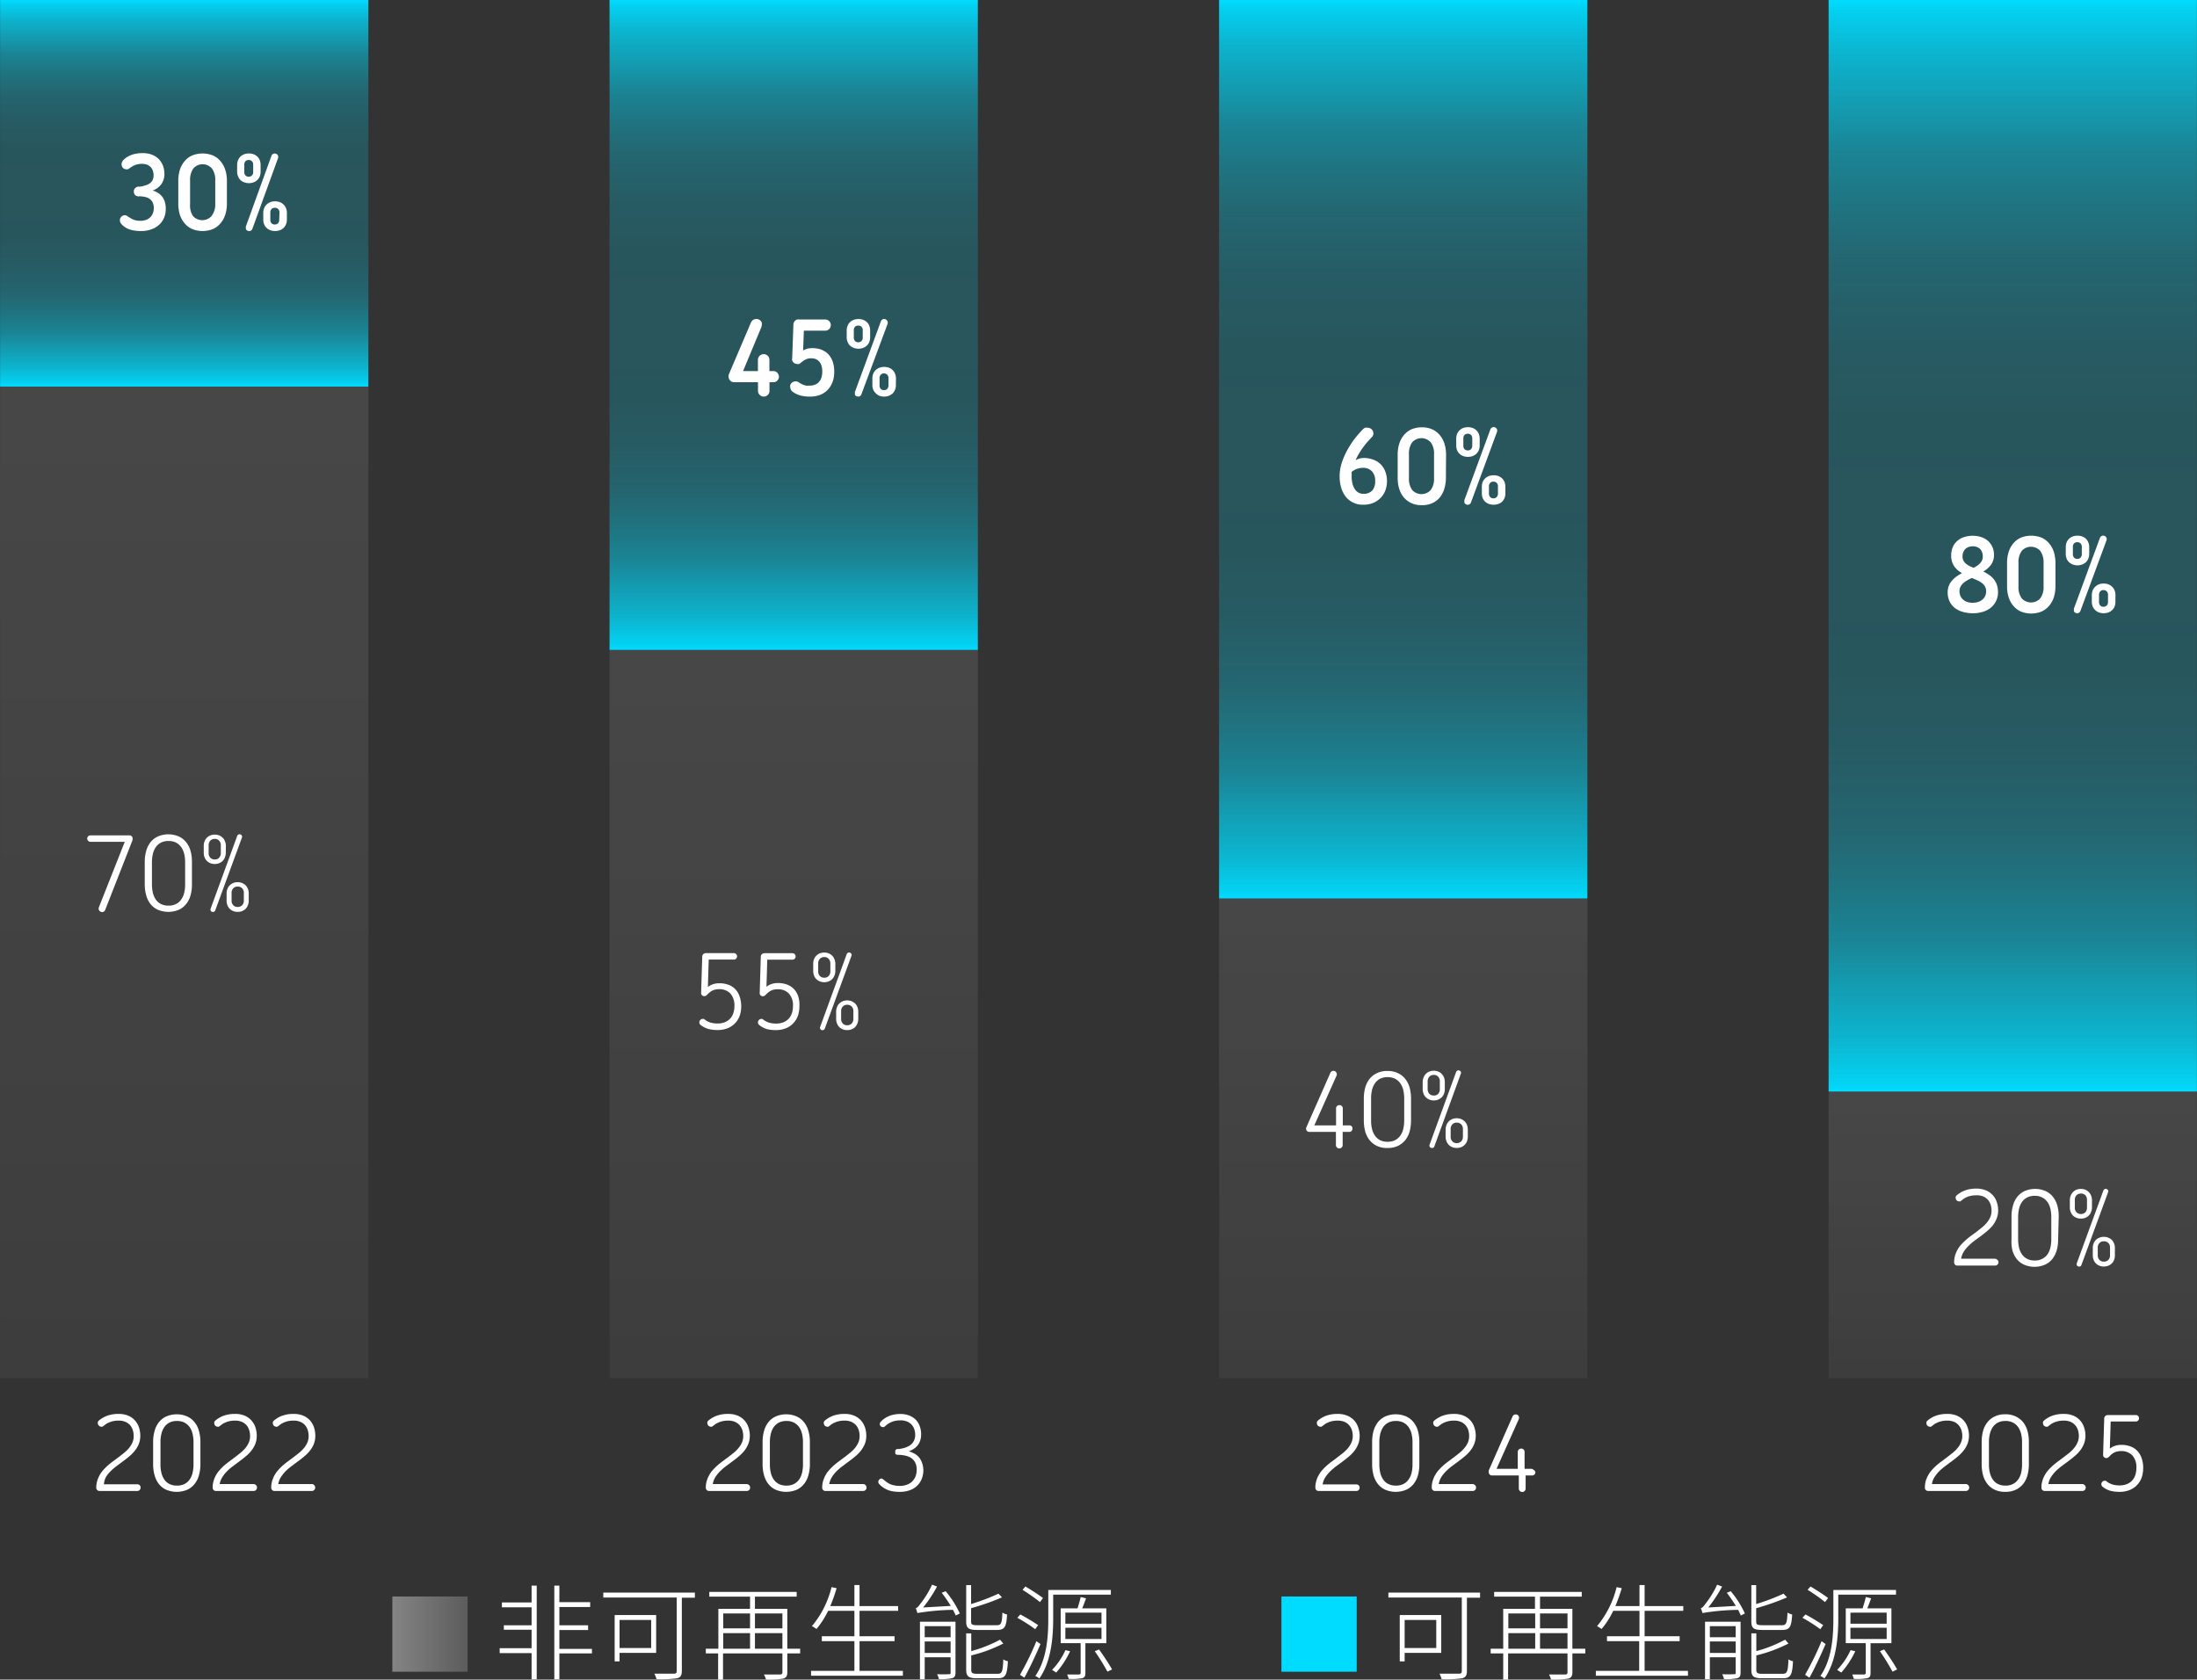 <svg xmlns="http://www.w3.org/2000/svg" xmlns:xlink="http://www.w3.org/1999/xlink" viewBox="0 0 295.99 226.32">
  <rect x="0" y="0" width="295.99" height="226.32" fill="#333333" stroke="none"/>
  <defs>
    <style>.cls-1{fill:url(#未命名的渐变_4);}.cls-2,.cls-5,.cls-7,.cls-9{opacity:0.1;}.cls-2{fill:url(#未命名的渐变_42);}.cls-3{fill:#fff;}.cls-4{fill:url(#未命名的渐变_4-2);}.cls-5{fill:url(#未命名的渐变_42-2);}.cls-6{fill:url(#未命名的渐变_4-3);}.cls-7{fill:url(#未命名的渐变_42-3);}.cls-8{fill:url(#未命名的渐变_4-4);}.cls-9{fill:url(#未命名的渐变_42-4);}.cls-10{opacity:0.4;fill:url(#未命名的渐变_41);}.cls-11{fill:#00dcff;}</style>
    <linearGradient id="未命名的渐变_4" x1="106.93" y1="87.57" x2="106.93" gradientUnits="userSpaceOnUse">
      <stop offset="0" stop-color="#00dcff" stop-opacity="1">
        <animate attributeName="stop-opacity"
                 values="1;0.93;0.76;0.61;0.48;0.38;0.3;0.24;0.21;0.2;0.21;0.24;0.3;0.38;0.48;0.61;0.76;0.93;1"
                 dur="5s" repeatCount="indefinite"></animate>
      </stop>
      <stop offset="0.01" stop-color="#00dcff" stop-opacity="0.93">
        <animate attributeName="stop-opacity"
                 values="0.93;0.76;0.61;0.48;0.38;0.3;0.24;0.21;0.2;0.21;0.24;0.3;0.38;0.48;0.61;0.76;0.93;1;1"
                 dur="5s" repeatCount="indefinite"></animate>
      </stop>
      <stop offset="0.05" stop-color="#00dcff" stop-opacity="0.76">
        <animate attributeName="stop-opacity"
                 values="0.76;0.61;0.48;0.38;0.3;0.24;0.21;0.2;0.21;0.24;0.3;0.38;0.48;0.61;0.76;0.93;1;1;0.93"
                 dur="5s" repeatCount="indefinite"></animate>
      </stop>
      <stop offset="0.1" stop-color="#00dcff" stop-opacity="0.61">
        <animate attributeName="stop-opacity"
                 values="0.61;0.48;0.38;0.3;0.24;0.21;0.2;0.21;0.24;0.3;0.38;0.48;0.61;0.76;0.93;1;1;0.93;0.76"
                 dur="5s" repeatCount="indefinite"></animate>
      </stop>
      <stop offset="0.14" stop-color="#00dcff" stop-opacity="0.48">
        <animate attributeName="stop-opacity"
                 values="0.48;0.38;0.3;0.24;0.21;0.2;0.21;0.24;0.3;0.38;0.48;0.61;0.76;0.93;1;1;0.93;0.76;0.61"
                 dur="5s" repeatCount="indefinite"></animate>
      </stop>
      <stop offset="0.19" stop-color="#00dcff" stop-opacity="0.38">
        <animate attributeName="stop-opacity"
                 values="0.38;0.3;0.24;0.21;0.2;0.21;0.24;0.3;0.38;0.48;0.61;0.76;0.93;1;1;0.93;0.76;0.61;0.48"
                 dur="5s" repeatCount="indefinite"></animate>
      </stop>
      <stop offset="0.24" stop-color="#00dcff" stop-opacity="0.3">
        <animate attributeName="stop-opacity"
                 values="0.3;0.24;0.21;0.2;0.21;0.24;0.3;0.38;0.48;0.61;0.76;0.93;1;1;0.93;0.76;0.61;0.48;0.38"
                 dur="5s" repeatCount="indefinite"></animate>
      </stop>
      <stop offset="0.31" stop-color="#00dcff" stop-opacity="0.24">
        <animate attributeName="stop-opacity"
                 values="0.24;0.21;0.2;0.21;0.24;0.3;0.38;0.48;0.61;0.76;0.93;1;1;0.93;0.76;0.61;0.48;0.38;0.3"
                 dur="5s" repeatCount="indefinite"></animate>
      </stop>
      <stop offset="0.38" stop-color="#00dcff" stop-opacity="0.21">
        <animate attributeName="stop-opacity"
                 values="0.21;0.2;0.21;0.24;0.3;0.38;0.48;0.61;0.76;0.93;1;1;0.93;0.76;0.61;0.48;0.38;0.3;0.24"
                 dur="5s" repeatCount="indefinite"></animate>
      </stop>
      <stop offset="0.5" stop-color="#00dcff" stop-opacity="0.2">
        <animate attributeName="stop-opacity"
                 values="0.2;0.21;0.24;0.3;0.38;0.48;0.61;0.76;0.93;1;1;0.93;0.76;0.61;0.48;0.38;0.3;0.24;0.21"
                 dur="5s" repeatCount="indefinite"></animate>
      </stop>
      <stop offset="0.62" stop-color="#00dcff" stop-opacity="0.21">
        <animate attributeName="stop-opacity"
                 values="0.21;0.24;0.3;0.38;0.48;0.61;0.76;0.93;1;1;0.93;0.76;0.61;0.48;0.38;0.3;0.24;0.21;0.2"
                 dur="5s" repeatCount="indefinite"></animate>
      </stop>
      <stop offset="0.69" stop-color="#00dcff" stop-opacity="0.24">
        <animate attributeName="stop-opacity"
                 values="0.24;0.3;0.38;0.48;0.61;0.76;0.93;1;1;0.93;0.76;0.61;0.48;0.38;0.3;0.24;0.21;0.2;0.21"
                 dur="5s" repeatCount="indefinite"></animate>
      </stop>
      <stop offset="0.76" stop-color="#00dcff" stop-opacity="0.3">
        <animate attributeName="stop-opacity"
                 values="0.3;0.38;0.48;0.61;0.76;0.93;1;1;0.93;0.76;0.61;0.48;0.38;0.3;0.24;0.21;0.2;0.21;0.24"
                 dur="5s" repeatCount="indefinite"></animate>
      </stop>
      <stop offset="0.81" stop-color="#00dcff" stop-opacity="0.38">
        <animate attributeName="stop-opacity"
                 values="0.38;0.48;0.61;0.76;0.93;1;1;0.93;0.76;0.61;0.48;0.38;0.3;0.24;0.21;0.2;0.21;0.24;0.3"
                 dur="5s" repeatCount="indefinite"></animate>
      </stop>
      <stop offset="0.86" stop-color="#00dcff" stop-opacity="0.48">
        <animate attributeName="stop-opacity"
                 values="0.48;0.61;0.76;0.93;1;1;0.93;0.76;0.61;0.48;0.38;0.3;0.24;0.21;0.2;0.21;0.24;0.3;0.38"
                 dur="5s" repeatCount="indefinite"></animate>
      </stop>
      <stop offset="0.9" stop-color="#00dcff" stop-opacity="0.61">
        <animate attributeName="stop-opacity"
                 values="0.61;0.76;0.93;1;1;0.93;0.76;0.61;0.48;0.38;0.3;0.24;0.21;0.2;0.21;0.24;0.3;0.38;0.48"
                 dur="5s" repeatCount="indefinite"></animate>
      </stop>
      <stop offset="0.95" stop-color="#00dcff" stop-opacity="0.76">
        <animate attributeName="stop-opacity"
                 values="0.76;0.93;1;1;0.93;0.76;0.61;0.48;0.38;0.3;0.24;0.21;0.2;0.21;0.24;0.3;0.38;0.48;0.61"
                 dur="5s" repeatCount="indefinite"></animate>
      </stop>
      <stop offset="0.99" stop-color="#00dcff" stop-opacity="0.93">
        <animate attributeName="stop-opacity"
                 values="0.93;1;1;0.93;0.76;0.61;0.48;0.38;0.3;0.24;0.21;0.2;0.21;0.24;0.3;0.38;0.48;0.61;0.76"
                 dur="5s" repeatCount="indefinite"></animate>
      </stop>
      <stop offset="1" stop-color="#00dcff" stop-opacity="1">
        <animate attributeName="stop-opacity"
                 values="1;1;0.93;0.76;0.61;0.48;0.38;0.3;0.24;0.21;0.2;0.21;0.24;0.3;0.38;0.48;0.61;0.76;0.93"
                 dur="5s" repeatCount="indefinite"></animate>
      </stop>
    </linearGradient>
    <linearGradient id="未命名的渐变_42" x1="106.93" y1="185.69" x2="106.93" y2="87.57" gradientUnits="userSpaceOnUse">
      <stop offset="0" stop-color="#fff" stop-opacity="0.5"/>
      <stop offset="1" stop-color="#fff"/>
    </linearGradient>
    <linearGradient id="未命名的渐变_4-2" x1="189.05" y1="121.06" x2="189.05" xlink:href="#未命名的渐变_4"/>
    <linearGradient id="未命名的渐变_42-2" x1="189.05" y1="185.69" x2="189.05" y2="121.06" xlink:href="#未命名的渐变_42"/>
    <linearGradient id="未命名的渐变_4-3" x1="24.81" y1="52.09" x2="24.81" xlink:href="#未命名的渐变_4"/>
    <linearGradient id="未命名的渐变_42-3" x1="24.81" y1="185.69" x2="24.81" y2="52.09" xlink:href="#未命名的渐变_42"/>
    <linearGradient id="未命名的渐变_4-4" x1="271.17" y1="147.08" x2="271.17" xlink:href="#未命名的渐变_4"/>
    <linearGradient id="未命名的渐变_42-4" x1="271.17" y1="185.69" x2="271.17" y2="147.08" xlink:href="#未命名的渐变_42"/>
    <linearGradient id="未命名的渐变_41" x1="52.86" y1="220.19" x2="63" y2="220.19" gradientUnits="userSpaceOnUse">
      <stop offset="0" stop-color="#fff"/>
      <stop offset="1" stop-color="#fff" stop-opacity="0.5"/>
    </linearGradient>
  </defs>
  <g id="图层_2" data-name="图层 2">
    <g id="图层_2-2" data-name="图层 2">
      <rect class="cls-1" x="82.12" width="49.62" height="87.57"/>
      <rect class="cls-2" x="82.12" y="87.57" width="49.62" height="98.12"/>
      <path class="cls-3" d="M101.06,200.45a.42.42,0,0,1-.13.32.42.42,0,0,1-.31.13H95.54a.42.42,0,0,1-.33-.13.44.44,0,0,1-.12-.32,3.07,3.07,0,0,1,.12-.88,3.67,3.67,0,0,1,.31-.76,3.84,3.84,0,0,1,.45-.66c.18-.2.36-.39.55-.57s.51-.44.78-.64l.82-.61c.26-.2.52-.4.76-.6a3.92,3.92,0,0,0,.64-.65,2.94,2.94,0,0,0,.45-.73,2.34,2.34,0,0,0,.16-.85,2.58,2.58,0,0,0-.12-.8,1.79,1.79,0,0,0-.37-.66,1.68,1.68,0,0,0-.62-.45,2.27,2.27,0,0,0-.91-.17,3.37,3.37,0,0,0-.82.09,2.92,2.92,0,0,0-.65.24,1.44,1.44,0,0,0-.33.2l-.22.17-.17.12a.34.34,0,0,1-.17,0,.43.43,0,0,1-.31-.14.43.43,0,0,1-.14-.32.35.35,0,0,1,0-.17.55.55,0,0,1,.11-.17,3.73,3.73,0,0,1,1.16-.68,4.37,4.37,0,0,1,1.52-.24,3.23,3.23,0,0,1,1.31.24,2.53,2.53,0,0,1,1.44,1.59,3.38,3.38,0,0,1,.18,1.1,3,3,0,0,1-.2,1.1,3.8,3.8,0,0,1-.51.9,5.3,5.3,0,0,1-.74.76c-.28.24-.56.46-.86.68l-.89.66a7.79,7.79,0,0,0-.8.69,4.71,4.71,0,0,0-.64.79,2.65,2.65,0,0,0-.35.94h4.55a.45.45,0,0,1,.31.12A.42.42,0,0,1,101.06,200.45Z"/>
      <path class="cls-3" d="M109.11,197.33a5.3,5.3,0,0,1-.18,1.39,3.31,3.31,0,0,1-.56,1.18,2.71,2.71,0,0,1-1,.82,3.65,3.65,0,0,1-2.9,0,2.71,2.71,0,0,1-1-.82,3.29,3.29,0,0,1-.55-1.18,5.3,5.3,0,0,1-.18-1.39v-3.07a5.22,5.22,0,0,1,.18-1.38,3.29,3.29,0,0,1,.55-1.18,2.71,2.71,0,0,1,1-.82,3.55,3.55,0,0,1,2.9,0,2.71,2.71,0,0,1,1,.82,3.31,3.31,0,0,1,.56,1.18,5.22,5.22,0,0,1,.18,1.38Zm-.93-3a4.57,4.57,0,0,0-.13-1.14,2.6,2.6,0,0,0-.4-.91,2.13,2.13,0,0,0-.7-.6,2.28,2.28,0,0,0-1-.21,2.25,2.25,0,0,0-1,.21,2,2,0,0,0-.7.6,2.8,2.8,0,0,0-.4.91,5.1,5.1,0,0,0-.13,1.14v3a5.1,5.1,0,0,0,.13,1.14,2.65,2.65,0,0,0,.4.9,1.84,1.84,0,0,0,.7.6,2.25,2.25,0,0,0,1,.21,2.28,2.28,0,0,0,1-.21,1.92,1.92,0,0,0,.7-.6,2.47,2.47,0,0,0,.4-.9,4.57,4.57,0,0,0,.13-1.14Z"/>
      <path class="cls-3" d="M116.74,200.45a.42.42,0,0,1-.13.32.42.42,0,0,1-.31.13h-5.08a.42.42,0,0,1-.33-.13.44.44,0,0,1-.12-.32,3.07,3.07,0,0,1,.12-.88,3.67,3.67,0,0,1,.31-.76,3.84,3.84,0,0,1,.45-.66c.18-.2.36-.39.55-.57s.51-.44.78-.64l.82-.61c.26-.2.52-.4.76-.6a4.44,4.44,0,0,0,.65-.65,3.22,3.22,0,0,0,.44-.73,2.15,2.15,0,0,0,.16-.85,2.58,2.58,0,0,0-.12-.8,1.92,1.92,0,0,0-.36-.66,1.81,1.81,0,0,0-.63-.45,2.24,2.24,0,0,0-.91-.17,3.37,3.37,0,0,0-.82.09,3.12,3.12,0,0,0-.65.24,1.7,1.7,0,0,0-.33.2l-.22.17-.17.12a.34.34,0,0,1-.17,0,.46.46,0,0,1-.44-.46.51.51,0,0,1,0-.17.44.44,0,0,1,.12-.17,3.57,3.57,0,0,1,1.15-.68,4.39,4.39,0,0,1,1.53-.24,3.21,3.21,0,0,1,1.3.24,2.55,2.55,0,0,1,.91.65,2.75,2.75,0,0,1,.54.94,3.67,3.67,0,0,1,.17,1.1,3,3,0,0,1-.19,1.1,3.84,3.84,0,0,1-.52.9,4.82,4.82,0,0,1-.74.76c-.28.24-.56.46-.86.68l-.88.66a7,7,0,0,0-.81.69,4.2,4.2,0,0,0-.63.79,2.49,2.49,0,0,0-.36.94h4.55a.45.45,0,0,1,.31.12A.42.42,0,0,1,116.74,200.45Z"/>
      <path class="cls-3" d="M124.4,198.12a3.11,3.11,0,0,1-.2,1.1,2.59,2.59,0,0,1-.59.93,2.78,2.78,0,0,1-1,.64,3.93,3.93,0,0,1-1.39.23,4.92,4.92,0,0,1-.79-.05,3.2,3.2,0,0,1-.71-.16,3.56,3.56,0,0,1-.65-.32,3.06,3.06,0,0,1-.6-.5.42.42,0,0,1,0-.63.37.37,0,0,1,.29-.13.3.3,0,0,1,.15.05l.16.12.21.17a2.94,2.94,0,0,0,.3.22,2.36,2.36,0,0,0,.77.33,3.85,3.85,0,0,0,.87.1,2.6,2.6,0,0,0,1-.18,1.79,1.79,0,0,0,.71-.46,2,2,0,0,0,.43-.68,2.54,2.54,0,0,0,.14-.83,2.13,2.13,0,0,0-.2-1,1.78,1.78,0,0,0-.54-.61,2.43,2.43,0,0,0-.79-.32,4.85,4.85,0,0,0-.95-.11l-.15,0-.14-.05a.45.45,0,0,1-.11-.13.41.41,0,0,1,0-.21.39.39,0,0,1,0-.2.69.69,0,0,1,.11-.13.39.39,0,0,1,.15-.06l.14,0a3.2,3.2,0,0,0,.49-.07,3.13,3.13,0,0,0,1-.37,1.61,1.61,0,0,0,.68-.82,1.71,1.71,0,0,0,.11-.62,2.48,2.48,0,0,0-.1-.71,1.59,1.59,0,0,0-.33-.63,1.61,1.61,0,0,0-.61-.46,2.21,2.21,0,0,0-1-.18,3.11,3.11,0,0,0-.84.11,3.15,3.15,0,0,0-.67.29,1.94,1.94,0,0,0-.3.21l-.2.17-.15.12a.29.29,0,0,1-.16,0,.37.37,0,0,1-.28-.11.35.35,0,0,1-.13-.3.47.47,0,0,1,.17-.34,2.48,2.48,0,0,1,.45-.39,2.91,2.91,0,0,1,.58-.32,3,3,0,0,1,.71-.22,4.41,4.41,0,0,1,.83-.08,3.15,3.15,0,0,1,1.35.26,2.38,2.38,0,0,1,.88.65,2.48,2.48,0,0,1,.46.88,3.11,3.11,0,0,1,.14.94,2.64,2.64,0,0,1-.12.83,2.06,2.06,0,0,1-.87,1.13,2.61,2.61,0,0,1-.67.33,4.25,4.25,0,0,1,.78.33,2.33,2.33,0,0,1,.61.51,2.47,2.47,0,0,1,.39.72A3.15,3.15,0,0,1,124.4,198.12Z"/>
      <path class="cls-3" d="M104.94,50.75a.68.68,0,0,1-.06.29,1,1,0,0,1-.15.24.73.73,0,0,1-.23.16.72.72,0,0,1-.29.06h-.54v1.17a.73.73,0,0,1-.06.3.78.78,0,0,1-.16.24,1,1,0,0,1-.25.17.77.77,0,0,1-.3.06.73.73,0,0,1-.3-.06.74.74,0,0,1-.25-.17,1,1,0,0,1-.17-.24.73.73,0,0,1-.06-.3V51.5H98.89a.64.64,0,0,1-.28-.06.61.61,0,0,1-.23-.15.78.78,0,0,1-.16-.24.73.73,0,0,1-.06-.3.65.65,0,0,1,0-.21l.06-.16,2.95-6.92a1,1,0,0,1,.18-.26.73.73,0,0,1,.26-.17.93.93,0,0,1,.29-.05.85.85,0,0,1,.31.06.76.76,0,0,1,.26.18.82.82,0,0,1,.16.25.81.81,0,0,1,0,.31.85.85,0,0,1-.06.31L100.11,50h2V48.48a.8.8,0,0,1,.06-.3,1,1,0,0,1,.17-.24.72.72,0,0,1,.25-.16.73.73,0,0,1,.3-.06.77.77,0,0,1,.3.06,1,1,0,0,1,.25.16.78.78,0,0,1,.16.24.8.8,0,0,1,.06.3V50h.54a.72.72,0,0,1,.29.06.73.73,0,0,1,.23.16,1,1,0,0,1,.15.24A.67.67,0,0,1,104.94,50.75Z"/>
      <path class="cls-3" d="M112.39,50.15a3.84,3.84,0,0,1-.19,1.22,3.2,3.2,0,0,1-.59,1.05,2.93,2.93,0,0,1-1,.74,3.79,3.79,0,0,1-1.5.28,5,5,0,0,1-1.19-.13,3.25,3.25,0,0,1-1.06-.47.9.9,0,0,1-.3-.32.76.76,0,0,1-.09-.35.71.71,0,0,1,0-.29.87.87,0,0,1,.15-.25.76.76,0,0,1,.23-.17.78.78,0,0,1,.3-.07l.21,0a.85.85,0,0,1,.23.12l.28.17a2.53,2.53,0,0,0,.33.16,2.34,2.34,0,0,0,.4.12,2.25,2.25,0,0,0,.46,0,1.9,1.9,0,0,0,.8-.15,1.37,1.37,0,0,0,.53-.41,1.54,1.54,0,0,0,.3-.6,2.73,2.73,0,0,0,.09-.72,2.44,2.44,0,0,0-.11-.81,1.43,1.43,0,0,0-.31-.56,1.18,1.18,0,0,0-.47-.33,1.64,1.64,0,0,0-.6-.1,1.61,1.61,0,0,0-.62.1,1.89,1.89,0,0,0-.46.26l-.23.17-.18.14a.7.7,0,0,1-.16.1.45.45,0,0,1-.2,0,.81.81,0,0,1-.31-.06.78.78,0,0,1-.24-.16.76.76,0,0,1-.16-.26.66.66,0,0,1,0-.32l.16-4.51a.78.78,0,0,1,.07-.3.81.81,0,0,1,.17-.23.72.72,0,0,1,.25-.16.87.87,0,0,1,.28,0h3.51a.8.8,0,0,1,.3.06.74.74,0,0,1,.4.4.73.73,0,0,1,.06.3.72.72,0,0,1-.06.29.74.74,0,0,1-.4.4.8.8,0,0,1-.3.06H108.3l-.1,2.66a2.29,2.29,0,0,1,.59-.24,3.32,3.32,0,0,1,.65-.07,3.45,3.45,0,0,1,1.23.21,2.71,2.71,0,0,1,.93.62,2.82,2.82,0,0,1,.59,1A4.26,4.26,0,0,1,112.39,50.15Z"/>
      <path class="cls-3" d="M117.23,45.42a1.74,1.74,0,0,1-.12.67,1.34,1.34,0,0,1-.34.49,1.48,1.48,0,0,1-.5.3,1.84,1.84,0,0,1-.62.11,1.74,1.74,0,0,1-.61-.11,1.53,1.53,0,0,1-.51-.3,1.32,1.32,0,0,1-.33-.49,1.57,1.57,0,0,1-.13-.67v-.87a1.6,1.6,0,0,1,.13-.67,1.41,1.41,0,0,1,.33-.49,1.53,1.53,0,0,1,.51-.3,1.74,1.74,0,0,1,.61-.1,1.83,1.83,0,0,1,.62.1,1.48,1.48,0,0,1,.5.3,1.44,1.44,0,0,1,.34.49,1.78,1.78,0,0,1,.12.67Zm-1-.9a.61.61,0,0,0-.17-.49.59.59,0,0,0-.43-.16.6.6,0,0,0-.44.16.64.64,0,0,0-.16.49v.94a.66.66,0,0,0,.16.49.6.6,0,0,0,.44.17.6.6,0,0,0,.43-.17.62.62,0,0,0,.17-.49Zm-.18,8.62a.46.46,0,0,1-.6.27.46.46,0,0,1-.17-.09.4.4,0,0,1-.1-.15.34.34,0,0,1,0-.18.29.29,0,0,1,0-.18l3.5-9.52a.51.51,0,0,1,.25-.27.47.47,0,0,1,.37,0,.5.5,0,0,1,.28.62Zm4.65-1.25a1.74,1.74,0,0,1-.13.67,1.39,1.39,0,0,1-.34.48,1.53,1.53,0,0,1-.51.3,1.79,1.79,0,0,1-.62.1,1.72,1.72,0,0,1-.6-.1A1.53,1.53,0,0,1,118,53a1.42,1.42,0,0,1-.35-.48,1.74,1.74,0,0,1-.12-.67V51a1.69,1.69,0,0,1,.12-.66,1.37,1.37,0,0,1,.35-.49,1.4,1.4,0,0,1,.51-.31,1.72,1.72,0,0,1,.6-.1,1.79,1.79,0,0,1,.62.1,1.4,1.4,0,0,1,.51.31,1.34,1.34,0,0,1,.34.49,1.69,1.69,0,0,1,.13.66Zm-1-.91a.65.65,0,0,0-.17-.49.58.58,0,0,0-.45-.17.57.57,0,0,0-.42.17.64.64,0,0,0-.16.49v.92a.69.69,0,0,0,.16.51.6.6,0,0,0,.42.16.62.62,0,0,0,.45-.16.7.7,0,0,0,.17-.51Z"/>
      <path class="cls-3" d="M99.86,135.63a3.91,3.91,0,0,1-.18,1.17,2.9,2.9,0,0,1-.58,1,2.77,2.77,0,0,1-1,.72,3.59,3.59,0,0,1-1.46.27,4.83,4.83,0,0,1-1.15-.13,3,3,0,0,1-1.06-.52.45.45,0,0,1-.08-.7.42.42,0,0,1,.32-.15.31.31,0,0,1,.13,0,.26.26,0,0,1,.13.08,2.34,2.34,0,0,0,.78.41,3,3,0,0,0,.93.13,2.58,2.58,0,0,0,1.06-.19,2.09,2.09,0,0,0,.71-.51,2,2,0,0,0,.4-.74,2.84,2.84,0,0,0,.13-.88,2.41,2.41,0,0,0-.55-1.73,2,2,0,0,0-1.52-.57,2.13,2.13,0,0,0-.65.09,1.76,1.76,0,0,0-.51.26,2.28,2.28,0,0,0-.27.23l-.19.18a.83.83,0,0,1-.16.13.45.45,0,0,1-.52-.08.41.41,0,0,1-.11-.34l.15-4.9a.48.48,0,0,1,.47-.43h3.78a.44.44,0,0,1,.32.13.42.42,0,0,1,.12.3.45.45,0,0,1-.12.31.44.44,0,0,1-.32.13H95.48L95.37,133a2.11,2.11,0,0,1,.72-.39,2.66,2.66,0,0,1,.82-.12,3.43,3.43,0,0,1,1.24.21,2.39,2.39,0,0,1,.93.61,2.66,2.66,0,0,1,.58,1A4.24,4.24,0,0,1,99.86,135.63Z"/>
      <path class="cls-3" d="M107.7,135.63a3.91,3.91,0,0,1-.18,1.17,2.84,2.84,0,0,1-1.58,1.73,3.59,3.59,0,0,1-1.46.27,4.83,4.83,0,0,1-1.15-.13,2.87,2.87,0,0,1-1-.52.47.47,0,0,1-.22-.38.48.48,0,0,1,.13-.32.42.42,0,0,1,.32-.15.28.28,0,0,1,.13,0,.26.26,0,0,1,.13.08,2.44,2.44,0,0,0,.78.41,3,3,0,0,0,.93.13,2.58,2.58,0,0,0,1.06-.19,2,2,0,0,0,.71-.51,2,2,0,0,0,.4-.74,2.84,2.84,0,0,0,.13-.88,2.36,2.36,0,0,0-.55-1.73,2,2,0,0,0-1.52-.57,2.13,2.13,0,0,0-.65.09,1.76,1.76,0,0,0-.51.26,2.28,2.28,0,0,0-.27.23l-.19.18a.83.83,0,0,1-.16.13.39.39,0,0,1-.2.05.4.4,0,0,1-.31-.13.39.39,0,0,1-.12-.34l.15-4.9a.48.48,0,0,1,.47-.43h3.78a.43.43,0,0,1,.44.43.45.45,0,0,1-.12.31.42.42,0,0,1-.32.13h-3.38l-.11,3.66a2.11,2.11,0,0,1,.72-.39,2.66,2.66,0,0,1,.82-.12,3.43,3.43,0,0,1,1.24.21,2.39,2.39,0,0,1,.93.61,2.66,2.66,0,0,1,.58,1A4,4,0,0,1,107.7,135.63Z"/>
      <path class="cls-3" d="M112.54,130.81a1.69,1.69,0,0,1-.12.64,1.33,1.33,0,0,1-.31.48,1.38,1.38,0,0,1-.47.31,1.59,1.59,0,0,1-.59.11,1.64,1.64,0,0,1-.6-.11,1.38,1.38,0,0,1-.47-.31,1.33,1.33,0,0,1-.31-.48,1.69,1.69,0,0,1-.11-.64v-.92a1.66,1.66,0,0,1,.11-.64,1.42,1.42,0,0,1,.31-.48,1.38,1.38,0,0,1,.47-.31,1.64,1.64,0,0,1,.6-.11,1.59,1.59,0,0,1,.59.11,1.38,1.38,0,0,1,.47.31,1.42,1.42,0,0,1,.31.48,1.66,1.66,0,0,1,.12.64Zm-.67-.95a.93.93,0,0,0-.23-.66.75.75,0,0,0-.59-.24.81.81,0,0,0-.6.24.92.92,0,0,0-.22.66v1a.9.9,0,0,0,.22.65.81.81,0,0,0,.6.23.74.74,0,0,0,.59-.23.9.9,0,0,0,.23-.65Zm-.75,8.74a.37.37,0,0,1-.18.19.36.36,0,0,1-.25,0,.27.27,0,0,1-.19-.17.33.33,0,0,1,0-.26l3.58-9.81a.39.39,0,0,1,.18-.18.34.34,0,0,1,.26,0,.37.37,0,0,1,.19.18.31.31,0,0,1,0,.25Zm4.51-1.34a1.83,1.83,0,0,1-.11.64,1.64,1.64,0,0,1-.31.49,1.52,1.52,0,0,1-.48.31,1.64,1.64,0,0,1-.6.1,1.63,1.63,0,0,1-.59-.1,1.48,1.48,0,0,1-.47-.31,1.46,1.46,0,0,1-.31-.49,1.62,1.62,0,0,1-.11-.64v-.92a1.61,1.61,0,0,1,.11-.63,1.29,1.29,0,0,1,.31-.49,1.67,1.67,0,0,1,.47-.31,1.66,1.66,0,0,1,1.19,0,1.72,1.72,0,0,1,.48.31,1.42,1.42,0,0,1,.31.49,1.81,1.81,0,0,1,.11.63Zm-.66-1a.88.88,0,0,0-.23-.64.82.82,0,0,0-.61-.23.78.78,0,0,0-.58.23.88.88,0,0,0-.23.64v1a.91.91,0,0,0,.23.66.78.78,0,0,0,.58.23.84.84,0,0,0,.61-.23.91.91,0,0,0,.23-.66Z"/>
      <rect class="cls-4" x="164.24" width="49.62" height="121.06"/>
      <rect class="cls-5" x="164.24" y="121.06" width="49.62" height="64.63"/>
      <path class="cls-3" d="M183.18,200.45a.46.46,0,0,1-.13.32.42.42,0,0,1-.31.13h-5.08a.42.42,0,0,1-.33-.13.44.44,0,0,1-.12-.32,3.07,3.07,0,0,1,.12-.88,3.19,3.19,0,0,1,.31-.76,3.84,3.84,0,0,1,.45-.66,7.4,7.4,0,0,1,.55-.57,9.84,9.84,0,0,1,.78-.64c.28-.2.55-.41.81-.61s.53-.4.77-.6a4.36,4.36,0,0,0,.64-.65,2.9,2.9,0,0,0,.44-.73,2.15,2.15,0,0,0,.17-.85,2.58,2.58,0,0,0-.12-.8,1.79,1.79,0,0,0-.37-.66,1.68,1.68,0,0,0-.62-.45,2.31,2.31,0,0,0-.91-.17,3.37,3.37,0,0,0-.82.09,2.92,2.92,0,0,0-.65.24,1.25,1.25,0,0,0-.33.2l-.23.17-.16.12a.34.34,0,0,1-.17,0,.45.45,0,0,1-.32-.14.46.46,0,0,1-.13-.32.35.35,0,0,1,0-.17.55.55,0,0,1,.11-.17,3.68,3.68,0,0,1,1.15-.68,4.47,4.47,0,0,1,1.53-.24,3.26,3.26,0,0,1,1.31.24A2.53,2.53,0,0,1,183,192.4a3.38,3.38,0,0,1,.18,1.1,3,3,0,0,1-.2,1.1,3.8,3.8,0,0,1-.51.9,5.3,5.3,0,0,1-.74.76c-.28.24-.57.46-.86.68l-.89.66a7.79,7.79,0,0,0-.8.69,4.71,4.71,0,0,0-.64.79,2.47,2.47,0,0,0-.35.94h4.55a.45.45,0,0,1,.31.12A.46.46,0,0,1,183.18,200.45Z"/>
      <path class="cls-3" d="M191.22,197.33a5.3,5.3,0,0,1-.17,1.39,3.31,3.31,0,0,1-.56,1.18,2.71,2.71,0,0,1-1,.82,3.65,3.65,0,0,1-2.9,0,2.71,2.71,0,0,1-1-.82,3.48,3.48,0,0,1-.56-1.18,5.75,5.75,0,0,1-.17-1.39v-3.07a5.67,5.67,0,0,1,.17-1.38,3.48,3.48,0,0,1,.56-1.18,2.71,2.71,0,0,1,1-.82,3.55,3.55,0,0,1,2.9,0,2.71,2.71,0,0,1,1,.82,3.31,3.31,0,0,1,.56,1.18,5.22,5.22,0,0,1,.17,1.38Zm-.92-3a4.57,4.57,0,0,0-.13-1.14,2.61,2.61,0,0,0-.41-.91,2,2,0,0,0-.7-.6,2.2,2.2,0,0,0-1-.21,2.25,2.25,0,0,0-1,.21,2,2,0,0,0-.7.6,2.8,2.8,0,0,0-.4.91,5.1,5.1,0,0,0-.13,1.14v3a5.1,5.1,0,0,0,.13,1.14,2.65,2.65,0,0,0,.4.9,1.77,1.77,0,0,0,.7.6,2.25,2.25,0,0,0,1,.21,2.2,2.2,0,0,0,1-.21,1.77,1.77,0,0,0,.7-.6,2.48,2.48,0,0,0,.41-.9,4.57,4.57,0,0,0,.13-1.14Z"/>
      <path class="cls-3" d="M198.86,200.45a.42.42,0,0,1-.13.32.42.42,0,0,1-.31.13h-5.08a.42.42,0,0,1-.33-.13.44.44,0,0,1-.12-.32,3.07,3.07,0,0,1,.12-.88,3.67,3.67,0,0,1,.31-.76,3.84,3.84,0,0,1,.45-.66c.18-.2.36-.39.55-.57s.51-.44.78-.64l.82-.61c.26-.2.52-.4.76-.6a3.92,3.92,0,0,0,.64-.65,2.94,2.94,0,0,0,.45-.73,2.34,2.34,0,0,0,.16-.85,2.58,2.58,0,0,0-.12-.8,1.79,1.79,0,0,0-.37-.66,1.68,1.68,0,0,0-.62-.45,2.27,2.27,0,0,0-.91-.17,3.37,3.37,0,0,0-.82.09,2.92,2.92,0,0,0-.65.24,1.44,1.44,0,0,0-.33.2l-.22.17-.17.12a.34.34,0,0,1-.17,0,.43.43,0,0,1-.31-.14.43.43,0,0,1-.14-.32.35.35,0,0,1,0-.17.55.55,0,0,1,.11-.17,3.73,3.73,0,0,1,1.16-.68,4.37,4.37,0,0,1,1.52-.24,3.23,3.23,0,0,1,1.31.24,2.53,2.53,0,0,1,1.44,1.59,3.38,3.38,0,0,1,.18,1.1,3,3,0,0,1-.2,1.1,3.8,3.8,0,0,1-.51.9,5.3,5.3,0,0,1-.74.76c-.28.24-.57.46-.86.68l-.89.66a7.79,7.79,0,0,0-.8.69,4.71,4.71,0,0,0-.64.79,2.65,2.65,0,0,0-.35.94h4.55a.45.45,0,0,1,.31.12A.42.42,0,0,1,198.86,200.45Z"/>
      <path class="cls-3" d="M206.85,198.36a.44.44,0,0,1-.12.32.38.38,0,0,1-.3.13h-.89v1.77a.46.46,0,0,1-.13.32.45.45,0,0,1-.32.14.45.45,0,0,1-.33-.14.43.43,0,0,1-.14-.32v-1.77H201a.41.41,0,0,1-.3-.12.43.43,0,0,1-.13-.33.63.63,0,0,1,0-.22l3.21-7.28a.42.42,0,0,1,.25-.24.43.43,0,0,1,.35,0,.38.38,0,0,1,.24.25.43.43,0,0,1,0,.35l-3,6.7h2.86v-2.28a.42.42,0,0,1,.14-.32.44.44,0,0,1,.33-.13.44.44,0,0,1,.32.13.44.44,0,0,1,.13.32v2.28h.89a.38.38,0,0,1,.3.13A.42.42,0,0,1,206.85,198.36Z"/>
      <path class="cls-3" d="M186.86,64.79a3.61,3.61,0,0,1-.24,1.35,2.88,2.88,0,0,1-.67,1,3,3,0,0,1-1,.65,3.64,3.64,0,0,1-1.31.22,2.9,2.9,0,0,1-1.34-.29,2.85,2.85,0,0,1-1-.8,3.63,3.63,0,0,1-.61-1.21,5.32,5.32,0,0,1-.21-1.52,6,6,0,0,1,.27-1.77,9.88,9.88,0,0,1,.73-1.71,13,13,0,0,1,1-1.56c.39-.49.78-.94,1.17-1.34a1.1,1.1,0,0,1,.28-.18.72.72,0,0,1,.28,0,.9.9,0,0,1,.34.06.74.74,0,0,1,.25.17.7.7,0,0,1,.17.25.81.81,0,0,1,.06.31.66.66,0,0,1-.06.27.68.68,0,0,1-.2.26l-.59.65c-.2.23-.39.48-.58.74s-.36.53-.53.81-.31.57-.44.86a2.65,2.65,0,0,1,.56-.23,2.78,2.78,0,0,1,.57-.07,3.51,3.51,0,0,1,1.17.2,2.69,2.69,0,0,1,1,.57,2.77,2.77,0,0,1,.68,1A3.56,3.56,0,0,1,186.86,64.79Zm-1.59,0a1.82,1.82,0,0,0-.44-1.29,1.61,1.61,0,0,0-1.22-.46,1.74,1.74,0,0,0-.47.05,2.2,2.2,0,0,0-.41.12,1.92,1.92,0,0,0-.35.18,2,2,0,0,0-.28.2c0,.09,0,.18,0,.29s0,.2,0,.29a3.82,3.82,0,0,0,.14,1.1,2.36,2.36,0,0,0,.35.73,1.34,1.34,0,0,0,1.09.54,1.55,1.55,0,0,0,1.22-.47A1.89,1.89,0,0,0,185.27,64.83Z"/>
      <path class="cls-3" d="M194.8,64.37a5.09,5.09,0,0,1-.2,1.43A3.32,3.32,0,0,1,194,67a2.79,2.79,0,0,1-1,.78,3.25,3.25,0,0,1-1.44.29,3.29,3.29,0,0,1-1.45-.29,3,3,0,0,1-1-.78,3.47,3.47,0,0,1-.61-1.16,5.09,5.09,0,0,1-.2-1.43V61.25a5,5,0,0,1,.2-1.42,3.52,3.52,0,0,1,.61-1.17,3.12,3.12,0,0,1,1-.79,3.44,3.44,0,0,1,1.45-.29,3.39,3.39,0,0,1,1.44.29,2.92,2.92,0,0,1,1,.79,3.37,3.37,0,0,1,.62,1.17,5,5,0,0,1,.2,1.42Zm-1.6-3.14a2.54,2.54,0,0,0-.44-1.62,1.67,1.67,0,0,0-2.51,0,2.61,2.61,0,0,0-.43,1.62V64.4a2.62,2.62,0,0,0,.43,1.62,1.69,1.69,0,0,0,2.51,0,2.56,2.56,0,0,0,.44-1.62Z"/>
      <path class="cls-3" d="M199.35,60a1.74,1.74,0,0,1-.12.67,1.59,1.59,0,0,1-.34.49,1.53,1.53,0,0,1-.51.3,1.74,1.74,0,0,1-.61.1,1.83,1.83,0,0,1-.62-.1,1.4,1.4,0,0,1-.84-.79,1.74,1.74,0,0,1-.12-.67v-.87a1.74,1.74,0,0,1,.12-.67,1.48,1.48,0,0,1,.34-.49,1.45,1.45,0,0,1,.5-.31,2.12,2.12,0,0,1,.62-.1,2,2,0,0,1,.61.1,1.4,1.4,0,0,1,.51.31,1.48,1.48,0,0,1,.34.49,1.74,1.74,0,0,1,.12.67Zm-1-.9a.67.67,0,0,0-.17-.5.63.63,0,0,0-.43-.16.64.64,0,0,0-.44.16.67.67,0,0,0-.16.5v.94a.66.66,0,0,0,.16.49.6.6,0,0,0,.44.16.59.59,0,0,0,.43-.16.66.66,0,0,0,.17-.49Zm-.18,8.62a.43.43,0,0,1-.25.26.45.45,0,0,1-.36,0,.39.39,0,0,1-.16-.1.76.76,0,0,1-.11-.14,1.16,1.16,0,0,1,0-.18.52.52,0,0,1,0-.18l3.5-9.52a.46.46,0,0,1,.26-.27.43.43,0,0,1,.37,0,.49.49,0,0,1,.26.25.5.5,0,0,1,0,.36Zm4.64-1.26a1.71,1.71,0,0,1-.12.67,1.59,1.59,0,0,1-.34.49,1.44,1.44,0,0,1-.51.29,1.94,1.94,0,0,1-1.23,0,1.32,1.32,0,0,1-.5-.29,1.46,1.46,0,0,1-.35-.49,1.71,1.71,0,0,1-.12-.67V65.6a1.78,1.78,0,0,1,.12-.67,1.57,1.57,0,0,1,.35-.49,1.48,1.48,0,0,1,.5-.3,1.94,1.94,0,0,1,1.23,0,1.63,1.63,0,0,1,.51.3,1.72,1.72,0,0,1,.34.49,1.78,1.78,0,0,1,.12.67Zm-1-.91a.66.66,0,0,0-.17-.49.61.61,0,0,0-.45-.16.57.57,0,0,0-.42.16.66.66,0,0,0-.17.49v.93a.69.69,0,0,0,.17.5.57.57,0,0,0,.42.17.64.64,0,0,0,.45-.17.69.69,0,0,0,.17-.5Z"/>
      <path class="cls-3" d="M182.21,152.07a.44.44,0,0,1-.12.32.38.38,0,0,1-.3.13h-.9v1.77a.44.44,0,0,1-.13.32.41.41,0,0,1-.32.13.46.46,0,0,1-.33-.13.44.44,0,0,1-.13-.32v-1.77H176.4a.45.45,0,0,1-.31-.12.46.46,0,0,1-.07-.55l3.21-7.28a.41.41,0,0,1,.24-.24.45.45,0,0,1,.36,0,.47.47,0,0,1,.24.26.4.4,0,0,1,0,.34l-3,6.71H180v-2.28a.41.41,0,0,1,.13-.32.46.46,0,0,1,.33-.13.44.44,0,0,1,.45.45v2.28h.9a.38.38,0,0,1,.3.13A.41.41,0,0,1,182.21,152.07Z"/>
      <path class="cls-3" d="M190.1,151a5.75,5.75,0,0,1-.17,1.39,3.31,3.31,0,0,1-.56,1.18,2.91,2.91,0,0,1-1,.82,3.26,3.26,0,0,1-1.45.3,3.2,3.2,0,0,1-1.45-.3,2.81,2.81,0,0,1-1-.82,3.31,3.31,0,0,1-.56-1.18,5.75,5.75,0,0,1-.17-1.39V148a5.67,5.67,0,0,1,.17-1.38,3.31,3.31,0,0,1,.56-1.18,2.62,2.62,0,0,1,1-.82,3.08,3.08,0,0,1,1.45-.31,3.13,3.13,0,0,1,1.45.31,2.69,2.69,0,0,1,1,.82,3.31,3.31,0,0,1,.56,1.18,5.67,5.67,0,0,1,.17,1.38Zm-.92-3a5.1,5.1,0,0,0-.13-1.14,2.53,2.53,0,0,0-.41-.91,2,2,0,0,0-.7-.6,2.23,2.23,0,0,0-1-.21,2.29,2.29,0,0,0-1,.21,2,2,0,0,0-.69.6,2.7,2.7,0,0,0-.4.91,4.57,4.57,0,0,0-.13,1.14v3a4.57,4.57,0,0,0,.13,1.14,2.65,2.65,0,0,0,.4.9,2,2,0,0,0,.69.6,2.29,2.29,0,0,0,1,.21,2.23,2.23,0,0,0,1-.21,2,2,0,0,0,.7-.6,2.48,2.48,0,0,0,.41-.9,5.1,5.1,0,0,0,.13-1.14Z"/>
      <path class="cls-3" d="M194.65,146.74a1.69,1.69,0,0,1-.11.64,1.33,1.33,0,0,1-.31.48,1.54,1.54,0,0,1-.47.31,1.66,1.66,0,0,1-1.19,0,1.54,1.54,0,0,1-.47-.31,1.33,1.33,0,0,1-.31-.48,1.69,1.69,0,0,1-.12-.64v-.92a1.62,1.62,0,0,1,.12-.64,1.42,1.42,0,0,1,.31-.48,1.25,1.25,0,0,1,.47-.31,1.46,1.46,0,0,1,.6-.11,1.44,1.44,0,0,1,.59.11,1.25,1.25,0,0,1,.47.31,1.42,1.42,0,0,1,.31.48,1.62,1.62,0,0,1,.11.64Zm-.67-1a.92.92,0,0,0-.22-.66.76.76,0,0,0-.59-.24.8.8,0,0,0-.6.24.93.93,0,0,0-.23.66v1a.92.92,0,0,0,.23.65.83.83,0,0,0,.6.23.79.79,0,0,0,.59-.23.92.92,0,0,0,.22-.65Zm-.74,8.74a.37.37,0,0,1-.18.19.36.36,0,0,1-.25,0,.32.32,0,0,1-.21-.43l3.58-9.81a.39.39,0,0,1,.18-.18.33.33,0,0,1,.26,0,.37.37,0,0,1,.19.18.31.31,0,0,1,0,.25Zm4.51-1.34a1.83,1.83,0,0,1-.11.64,1.49,1.49,0,0,1-.32.49,1.54,1.54,0,0,1-.47.31,1.64,1.64,0,0,1-.6.1,1.63,1.63,0,0,1-.59-.1,1.54,1.54,0,0,1-.47-.31,1.46,1.46,0,0,1-.31-.49,1.62,1.62,0,0,1-.12-.64v-.92a1.69,1.69,0,0,1,.12-.64,1.33,1.33,0,0,1,.31-.48,1.38,1.38,0,0,1,.47-.31,1.66,1.66,0,0,1,1.19,0,1.38,1.38,0,0,1,.47.31,1.35,1.35,0,0,1,.32.48,1.91,1.91,0,0,1,.11.64Zm-.66-1a.88.88,0,0,0-.23-.64.82.82,0,0,0-.61-.23.78.78,0,0,0-.58.23.88.88,0,0,0-.23.64v1a.91.91,0,0,0,.23.66.78.78,0,0,0,.58.23.84.84,0,0,0,.61-.23.91.91,0,0,0,.23-.66Z"/>
      <rect class="cls-6" x="0.01" width="49.62" height="52.09"/>
      <rect class="cls-7" x="0.01" y="52.09" width="49.62" height="133.61"/>
      <path class="cls-3" d="M18.94,200.45a.42.42,0,0,1-.13.32.42.42,0,0,1-.31.13H13.42a.42.42,0,0,1-.33-.13.44.44,0,0,1-.12-.32,3.07,3.07,0,0,1,.12-.88,3.67,3.67,0,0,1,.31-.76,3.84,3.84,0,0,1,.45-.66c.18-.2.36-.39.55-.57s.51-.44.78-.64l.82-.61c.26-.2.52-.4.76-.6a4.44,4.44,0,0,0,.65-.65,3.22,3.22,0,0,0,.44-.73,2.15,2.15,0,0,0,.16-.85,2.58,2.58,0,0,0-.12-.8,1.92,1.92,0,0,0-.36-.66,1.81,1.81,0,0,0-.63-.45,2.27,2.27,0,0,0-.91-.17,3.37,3.37,0,0,0-.82.09,3.12,3.12,0,0,0-.65.24,1.7,1.7,0,0,0-.33.2l-.22.17-.17.12a.34.34,0,0,1-.17,0,.43.43,0,0,1-.31-.14.43.43,0,0,1-.14-.32.53.53,0,0,1,0-.17.55.55,0,0,1,.11-.17,3.73,3.73,0,0,1,1.16-.68,4.37,4.37,0,0,1,1.52-.24,3.23,3.23,0,0,1,1.31.24,2.55,2.55,0,0,1,.91.65,2.75,2.75,0,0,1,.54.94,3.67,3.67,0,0,1,.17,1.1,3,3,0,0,1-.19,1.1,3.84,3.84,0,0,1-.52.9,5.3,5.3,0,0,1-.74.76c-.28.24-.56.46-.86.68l-.89.66a7.79,7.79,0,0,0-.8.69,4.2,4.2,0,0,0-.63.79A2.49,2.49,0,0,0,14,200H18.5a.45.45,0,0,1,.31.12A.42.42,0,0,1,18.94,200.45Z"/>
      <path class="cls-3" d="M27,197.33a5.3,5.3,0,0,1-.18,1.39,3.15,3.15,0,0,1-.56,1.18,2.71,2.71,0,0,1-1,.82,3.65,3.65,0,0,1-2.9,0,2.71,2.71,0,0,1-1-.82,3.29,3.29,0,0,1-.55-1.18,5.3,5.3,0,0,1-.18-1.39v-3.07a5.22,5.22,0,0,1,.18-1.38,3.29,3.29,0,0,1,.55-1.18,2.71,2.71,0,0,1,1-.82,3.55,3.55,0,0,1,2.9,0,2.71,2.71,0,0,1,1,.82,3.15,3.15,0,0,1,.56,1.18,5.22,5.22,0,0,1,.18,1.38Zm-.93-3a4.57,4.57,0,0,0-.13-1.14,2.6,2.6,0,0,0-.4-.91,2.13,2.13,0,0,0-.7-.6,2.28,2.28,0,0,0-1-.21,2.25,2.25,0,0,0-1,.21,2,2,0,0,0-.69.6,2.6,2.6,0,0,0-.4.91,4.57,4.57,0,0,0-.13,1.14v3a4.57,4.57,0,0,0,.13,1.14,2.47,2.47,0,0,0,.4.9,1.81,1.81,0,0,0,.69.6,2.25,2.25,0,0,0,1,.21,2.28,2.28,0,0,0,1-.21,1.92,1.92,0,0,0,.7-.6,2.47,2.47,0,0,0,.4-.9,4.57,4.57,0,0,0,.13-1.14Z"/>
      <path class="cls-3" d="M34.62,200.45a.42.42,0,0,1-.13.32.4.4,0,0,1-.31.13H29.11a.42.42,0,0,1-.34-.13.44.44,0,0,1-.12-.32,3.07,3.07,0,0,1,.12-.88,3.67,3.67,0,0,1,.31-.76,3.39,3.39,0,0,1,.46-.66,7.27,7.27,0,0,1,.54-.57,10,10,0,0,1,.79-.64l.81-.61c.27-.2.52-.4.76-.6a4.44,4.44,0,0,0,.65-.65,3.22,3.22,0,0,0,.44-.73,2.15,2.15,0,0,0,.16-.85,2.58,2.58,0,0,0-.12-.8,1.92,1.92,0,0,0-.36-.66,1.81,1.81,0,0,0-.63-.45,2.22,2.22,0,0,0-.9-.17,3.46,3.46,0,0,0-.83.09,2.84,2.84,0,0,0-.64.24,1.53,1.53,0,0,0-.34.2l-.22.17-.17.12a.34.34,0,0,1-.17,0,.46.46,0,0,1-.44-.46.51.51,0,0,1,0-.17.44.44,0,0,1,.12-.17,3.57,3.57,0,0,1,1.15-.68,4.39,4.39,0,0,1,1.53-.24,3.29,3.29,0,0,1,1.31.24,2.51,2.51,0,0,1,.9.65,2.75,2.75,0,0,1,.54.94,3.67,3.67,0,0,1,.17,1.1,3,3,0,0,1-.19,1.1,3.52,3.52,0,0,1-.52.9,4.82,4.82,0,0,1-.74.76c-.28.24-.56.46-.86.68l-.88.66a7,7,0,0,0-.81.69,4.65,4.65,0,0,0-.63.79,2.49,2.49,0,0,0-.36.94h4.55a.43.43,0,0,1,.31.12A.42.42,0,0,1,34.62,200.45Z"/>
      <path class="cls-3" d="M42.46,200.45a.42.42,0,0,1-.13.32.39.39,0,0,1-.3.13H37a.42.42,0,0,1-.34-.13.44.44,0,0,1-.12-.32,3.07,3.07,0,0,1,.12-.88,3.67,3.67,0,0,1,.31-.76,3.39,3.39,0,0,1,.46-.66,7.27,7.27,0,0,1,.54-.57,10,10,0,0,1,.79-.64l.81-.61c.27-.2.52-.4.77-.6a4.9,4.9,0,0,0,.64-.65,3.22,3.22,0,0,0,.44-.73,2.15,2.15,0,0,0,.16-.85,2.58,2.58,0,0,0-.12-.8,1.92,1.92,0,0,0-.36-.66,1.72,1.72,0,0,0-.63-.45,2.22,2.22,0,0,0-.9-.17,3.46,3.46,0,0,0-.83.09,2.84,2.84,0,0,0-.64.24,1.53,1.53,0,0,0-.34.2l-.22.17-.17.12a.31.31,0,0,1-.17,0,.46.46,0,0,1-.44-.46.51.51,0,0,1,0-.17.44.44,0,0,1,.12-.17,3.57,3.57,0,0,1,1.15-.68,4.39,4.39,0,0,1,1.53-.24,3.29,3.29,0,0,1,1.31.24,2.65,2.65,0,0,1,.91.65,2.9,2.9,0,0,1,.53.94,3.67,3.67,0,0,1,.17,1.1,3,3,0,0,1-.19,1.1,3.52,3.52,0,0,1-.52.9,4.82,4.82,0,0,1-.74.76c-.27.24-.56.46-.86.68l-.88.66a7,7,0,0,0-.81.69,5.2,5.2,0,0,0-.63.79,2.49,2.49,0,0,0-.36.94H42a.42.42,0,0,1,.3.12A.42.42,0,0,1,42.46,200.45Z"/>
      <path class="cls-3" d="M22.33,28.22a2.88,2.88,0,0,1-.21,1.08,2.76,2.76,0,0,1-.62.93,3.07,3.07,0,0,1-1.05.65,3.81,3.81,0,0,1-1.46.25,4.9,4.9,0,0,1-1.48-.2,2.56,2.56,0,0,1-1.07-.65,1.14,1.14,0,0,1-.21-.28.71.71,0,0,1-.08-.31.68.68,0,0,1,.68-.69.56.56,0,0,1,.31.11c.11.08.26.17.44.28a2.43,2.43,0,0,0,.62.28,3.11,3.11,0,0,0,.72.08,2,2,0,0,0,.77-.13,1.49,1.49,0,0,0,.91-.9,1.87,1.87,0,0,0,.12-.68,1.67,1.67,0,0,0-.15-.75,1.3,1.3,0,0,0-.41-.49,1.63,1.63,0,0,0-.6-.26,4.16,4.16,0,0,0-.73-.09,1.42,1.42,0,0,1-.29,0,.77.77,0,0,1-.25-.1.44.44,0,0,1-.18-.2.67.67,0,0,1-.08-.35.64.64,0,0,1,.08-.33.6.6,0,0,1,.21-.21.85.85,0,0,1,.26-.11l.28,0A2.35,2.35,0,0,0,19.5,25a2,2,0,0,0,.6-.24,1.51,1.51,0,0,0,.43-.44,1.31,1.31,0,0,0,.16-.69,1.77,1.77,0,0,0-.08-.56,1.26,1.26,0,0,0-.26-.5,1.39,1.39,0,0,0-.49-.36,1.82,1.82,0,0,0-.74-.13,2.73,2.73,0,0,0-.72.09,2.91,2.91,0,0,0-.59.26l-.23.15-.19.14a1.51,1.51,0,0,1-.18.09.4.4,0,0,1-.2,0,.69.69,0,0,1-.24-.05.5.5,0,0,1-.19-.13.46.46,0,0,1-.14-.21.73.73,0,0,1-.06-.3.72.72,0,0,1,.09-.34,1.12,1.12,0,0,1,.29-.35,3.46,3.46,0,0,1,.4-.29,2.7,2.7,0,0,1,.54-.26,3.38,3.38,0,0,1,.68-.18,4,4,0,0,1,.8-.07,3.73,3.73,0,0,1,1,.12,2.77,2.77,0,0,1,.76.33,2.19,2.19,0,0,1,.56.48,2.53,2.53,0,0,1,.37.57,2.46,2.46,0,0,1,.21.63,3.26,3.26,0,0,1,.07.61,2.39,2.39,0,0,1-.41,1.44,2.5,2.5,0,0,1-1.17.86,2.86,2.86,0,0,1,.73.33,2.27,2.27,0,0,1,.56.51,2.24,2.24,0,0,1,.35.71A3.07,3.07,0,0,1,22.33,28.22Z"/>
      <path class="cls-3" d="M30.57,27.47a4.69,4.69,0,0,1-.21,1.42,3.32,3.32,0,0,1-.62,1.16,2.86,2.86,0,0,1-1,.79,3.77,3.77,0,0,1-2.9,0,2.86,2.86,0,0,1-1-.79,3.32,3.32,0,0,1-.62-1.16,5,5,0,0,1-.2-1.42V24.34a5.08,5.08,0,0,1,.2-1.42,3.32,3.32,0,0,1,.62-1.16,2.75,2.75,0,0,1,1-.79,3.77,3.77,0,0,1,2.9,0,2.75,2.75,0,0,1,1,.79,3.32,3.32,0,0,1,.62,1.16,4.74,4.74,0,0,1,.21,1.42ZM29,24.33a2.57,2.57,0,0,0-.45-1.63,1.66,1.66,0,0,0-2.5,0,2.64,2.64,0,0,0-.44,1.63v3.16A2.58,2.58,0,0,0,26,29.11a1.68,1.68,0,0,0,2.5,0A2.52,2.52,0,0,0,29,27.49Z"/>
      <path class="cls-3" d="M35.11,23.11a1.71,1.71,0,0,1-.12.67,1.34,1.34,0,0,1-.34.49,1.22,1.22,0,0,1-.5.3,1.8,1.8,0,0,1-.62.11,1.74,1.74,0,0,1-.61-.11,1.34,1.34,0,0,1-.84-.79,1.54,1.54,0,0,1-.13-.67v-.87a1.6,1.6,0,0,1,.13-.67,1.41,1.41,0,0,1,.33-.49,1.63,1.63,0,0,1,.51-.3,1.74,1.74,0,0,1,.61-.1,1.79,1.79,0,0,1,.62.1,1.48,1.48,0,0,1,.5.3,1.44,1.44,0,0,1,.34.49,1.78,1.78,0,0,1,.12.67Zm-1-.89a.62.62,0,0,0-.17-.5.57.57,0,0,0-.43-.16.6.6,0,0,0-.44.16.7.7,0,0,0-.16.5v.93a.69.69,0,0,0,.16.49.6.6,0,0,0,.44.17.58.58,0,0,0,.43-.17.61.61,0,0,0,.17-.49ZM34,30.84a.47.47,0,0,1-.24.26.45.45,0,0,1-.36,0,.46.46,0,0,1-.17-.09.4.4,0,0,1-.1-.15.33.33,0,0,1,0-.17.31.31,0,0,1,0-.19L36.57,21a.49.49,0,0,1,.25-.28.5.5,0,0,1,.63.24.52.52,0,0,1,0,.37Zm4.65-1.26a1.57,1.57,0,0,1-.13.67,1.39,1.39,0,0,1-.34.48,1.3,1.3,0,0,1-.51.3,1.79,1.79,0,0,1-.62.1,1.72,1.72,0,0,1-.6-.1,1.38,1.38,0,0,1-.51-.3,1.27,1.27,0,0,1-.34-.48,1.57,1.57,0,0,1-.13-.67V28.7a1.57,1.57,0,0,1,.13-.67,1.31,1.31,0,0,1,.34-.49,1.4,1.4,0,0,1,.51-.31,1.72,1.72,0,0,1,.6-.1,1.79,1.79,0,0,1,.62.1,1.32,1.32,0,0,1,.51.31,1.44,1.44,0,0,1,.34.49,1.57,1.57,0,0,1,.13.67Zm-1-.91a.66.66,0,0,0-.16-.49A.62.62,0,0,0,37,28a.57.57,0,0,0-.42.17.66.66,0,0,0-.16.49v.92a.69.69,0,0,0,.16.51.6.6,0,0,0,.42.16.61.61,0,0,0,.45-.16.7.7,0,0,0,.17-.51Z"/>
      <path class="cls-3" d="M17.87,113a1.17,1.17,0,0,1-.05.3l-3.65,9.31a.41.41,0,0,1-.23.25.39.39,0,0,1-.35,0,.46.46,0,0,1-.27-.6l3.49-8.83H12.19a.42.42,0,0,1-.31-.13.46.46,0,0,1-.13-.31.43.43,0,0,1,.13-.3.42.42,0,0,1,.31-.13h5.25a.4.4,0,0,1,.31.13A.42.42,0,0,1,17.87,113Z"/>
      <path class="cls-3" d="M25.86,119.18a5.3,5.3,0,0,1-.17,1.39,3.31,3.31,0,0,1-.56,1.18,2.71,2.71,0,0,1-1,.82,3.65,3.65,0,0,1-2.9,0,2.71,2.71,0,0,1-1-.82,3.29,3.29,0,0,1-.55-1.18,5.3,5.3,0,0,1-.18-1.39v-3.07a5.22,5.22,0,0,1,.18-1.38,3.29,3.29,0,0,1,.55-1.18,2.71,2.71,0,0,1,1-.82,3.55,3.55,0,0,1,2.9,0,2.71,2.71,0,0,1,1,.82,3.31,3.31,0,0,1,.56,1.18,5.22,5.22,0,0,1,.17,1.38Zm-.92-3a4.57,4.57,0,0,0-.13-1.14,2.61,2.61,0,0,0-.41-.91,2,2,0,0,0-.7-.6,2.2,2.2,0,0,0-1-.21,2.25,2.25,0,0,0-1,.21,2,2,0,0,0-.7.6,2.8,2.8,0,0,0-.4.91,5.1,5.1,0,0,0-.13,1.14v3a5.1,5.1,0,0,0,.13,1.14,2.65,2.65,0,0,0,.4.9,1.77,1.77,0,0,0,.7.6,2.25,2.25,0,0,0,1,.21,2.2,2.2,0,0,0,1-.21,1.77,1.77,0,0,0,.7-.6,2.48,2.48,0,0,0,.41-.9,4.57,4.57,0,0,0,.13-1.14Z"/>
      <path class="cls-3" d="M30.42,114.88a1.66,1.66,0,0,1-.12.64A1.21,1.21,0,0,1,30,116a1.38,1.38,0,0,1-.47.31,1.59,1.59,0,0,1-.59.11,1.64,1.64,0,0,1-.6-.11,1.38,1.38,0,0,1-.47-.31,1.33,1.33,0,0,1-.31-.48,1.66,1.66,0,0,1-.11-.64V114a1.57,1.57,0,0,1,.11-.63,1.36,1.36,0,0,1,.78-.8,1.64,1.64,0,0,1,.6-.11,1.59,1.59,0,0,1,.59.11,1.38,1.38,0,0,1,.47.31,1.25,1.25,0,0,1,.31.49,1.57,1.57,0,0,1,.12.63Zm-.67-.95a.93.93,0,0,0-.23-.66.74.74,0,0,0-.59-.23.77.77,0,0,0-.59.23.89.89,0,0,0-.23.66v1a.86.86,0,0,0,.23.65.77.77,0,0,0,.59.23.74.74,0,0,0,.59-.23.9.9,0,0,0,.23-.65ZM29,122.67a.34.34,0,0,1-.18.19.36.36,0,0,1-.25,0,.27.27,0,0,1-.19-.17.33.33,0,0,1,0-.26l3.58-9.8a.37.37,0,0,1,.18-.19.34.34,0,0,1,.26,0,.37.37,0,0,1,.19.18.28.28,0,0,1,0,.25Zm4.51-1.34a1.62,1.62,0,0,1-.11.64,1.46,1.46,0,0,1-.31.49,1.52,1.52,0,0,1-.48.31,1.64,1.64,0,0,1-.6.1,1.57,1.57,0,0,1-.58-.1,1.42,1.42,0,0,1-.48-.31,1.46,1.46,0,0,1-.31-.49,1.62,1.62,0,0,1-.11-.64v-.92a1.61,1.61,0,0,1,.11-.63,1.29,1.29,0,0,1,.31-.49,1.51,1.51,0,0,1,1.06-.42,1.64,1.64,0,0,1,.6.11,1.72,1.72,0,0,1,.48.31,1.29,1.29,0,0,1,.31.49,1.61,1.61,0,0,1,.11.63Zm-.66-1a.84.84,0,0,0-.23-.64.82.82,0,0,0-.61-.23.78.78,0,0,0-.58.23.88.88,0,0,0-.23.64v1a.89.89,0,0,0,.23.65.78.78,0,0,0,.58.23.84.84,0,0,0,.61-.23.89.89,0,0,0,.23-.65Z"/>
      <rect class="cls-8" x="246.36" width="49.62" height="147.08"/>
      <rect class="cls-9" x="246.36" y="147.08" width="49.62" height="38.61"/>
      <path class="cls-3" d="M265.3,200.45a.46.46,0,0,1-.13.32.42.42,0,0,1-.31.13h-5.08a.42.42,0,0,1-.33-.13.44.44,0,0,1-.12-.32,3.48,3.48,0,0,1,.11-.88,3.69,3.69,0,0,1,.32-.76,3.34,3.34,0,0,1,.45-.66,7.4,7.4,0,0,1,.55-.57,8.32,8.32,0,0,1,.78-.64c.28-.2.55-.41.81-.61s.52-.4.77-.6a4.36,4.36,0,0,0,.64-.65,2.9,2.9,0,0,0,.44-.73,2.15,2.15,0,0,0,.17-.85,2.58,2.58,0,0,0-.12-.8,1.94,1.94,0,0,0-.37-.66,1.68,1.68,0,0,0-.62-.45,2.31,2.31,0,0,0-.91-.17,3.32,3.32,0,0,0-.82.09,2.92,2.92,0,0,0-.65.24,1.53,1.53,0,0,0-.34.2l-.22.17a.88.88,0,0,1-.17.12.31.31,0,0,1-.17,0,.44.44,0,0,1-.31-.14.42.42,0,0,1-.13-.32.51.51,0,0,1,0-.17.88.88,0,0,1,.12-.17,3.68,3.68,0,0,1,1.15-.68,4.47,4.47,0,0,1,1.53-.24,3.26,3.26,0,0,1,1.31.24,2.53,2.53,0,0,1,1.44,1.59,3.38,3.38,0,0,1,.18,1.1,3,3,0,0,1-.2,1.1,3.52,3.52,0,0,1-.52.9,5.23,5.23,0,0,1-.73.76c-.28.24-.57.46-.86.68l-.89.66a9.17,9.17,0,0,0-.81.69,5.2,5.2,0,0,0-.63.79,2.32,2.32,0,0,0-.35.94h4.55a.45.45,0,0,1,.31.12A.46.46,0,0,1,265.3,200.45Z"/>
      <path class="cls-3" d="M273.34,197.33a5.75,5.75,0,0,1-.17,1.39,3.31,3.31,0,0,1-.56,1.18,2.8,2.8,0,0,1-1,.82,3.26,3.26,0,0,1-1.45.3,3.2,3.2,0,0,1-1.45-.3,2.71,2.71,0,0,1-1-.82,3.31,3.31,0,0,1-.56-1.18,5.75,5.75,0,0,1-.17-1.39v-3.07a5.67,5.67,0,0,1,.17-1.38,3.31,3.31,0,0,1,.56-1.18,2.71,2.71,0,0,1,1-.82,3.08,3.08,0,0,1,1.45-.31,3.13,3.13,0,0,1,1.45.31,2.8,2.8,0,0,1,1,.82,3.31,3.31,0,0,1,.56,1.18,5.67,5.67,0,0,1,.17,1.38Zm-.92-3a4.57,4.57,0,0,0-.13-1.14,2.61,2.61,0,0,0-.41-.91,2,2,0,0,0-.7-.6,2.23,2.23,0,0,0-1-.21,2.29,2.29,0,0,0-1,.21,2,2,0,0,0-.69.6,2.8,2.8,0,0,0-.4.91,4.57,4.57,0,0,0-.13,1.14v3a4.57,4.57,0,0,0,.13,1.14,2.65,2.65,0,0,0,.4.9,1.81,1.81,0,0,0,.69.6,2.29,2.29,0,0,0,1,.21,2.23,2.23,0,0,0,1-.21,1.84,1.84,0,0,0,.7-.6,2.48,2.48,0,0,0,.41-.9,4.57,4.57,0,0,0,.13-1.14Z"/>
      <path class="cls-3" d="M281,200.45a.46.46,0,0,1-.13.32.42.42,0,0,1-.31.13h-5.08a.42.42,0,0,1-.33-.13.44.44,0,0,1-.12-.32,3.07,3.07,0,0,1,.12-.88,3.19,3.19,0,0,1,.31-.76,3.84,3.84,0,0,1,.45-.66,7.4,7.4,0,0,1,.55-.57,9.84,9.84,0,0,1,.78-.64c.28-.2.55-.41.81-.61s.53-.4.77-.6a4.36,4.36,0,0,0,.64-.65,2.9,2.9,0,0,0,.44-.73,2.15,2.15,0,0,0,.17-.85,2.58,2.58,0,0,0-.12-.8,1.79,1.79,0,0,0-.37-.66,1.68,1.68,0,0,0-.62-.45,2.31,2.31,0,0,0-.91-.17,3.37,3.37,0,0,0-.82.09,2.92,2.92,0,0,0-.65.24,1.25,1.25,0,0,0-.33.2l-.23.17-.16.12a.34.34,0,0,1-.17,0,.45.45,0,0,1-.32-.14.46.46,0,0,1-.13-.32.35.35,0,0,1,0-.17.55.55,0,0,1,.11-.17,3.68,3.68,0,0,1,1.15-.68,4.47,4.47,0,0,1,1.53-.24,3.26,3.26,0,0,1,1.31.24,2.53,2.53,0,0,1,1.44,1.59,3.38,3.38,0,0,1,.18,1.1,3,3,0,0,1-.2,1.1,3.8,3.8,0,0,1-.51.9,5.3,5.3,0,0,1-.74.76c-.28.24-.57.46-.86.68l-.89.66a9.17,9.17,0,0,0-.81.69,5.2,5.2,0,0,0-.63.79,2.47,2.47,0,0,0-.35.94h4.55a.45.45,0,0,1,.31.12A.46.46,0,0,1,281,200.45Z"/>
      <path class="cls-3" d="M288.74,197.85a3.86,3.86,0,0,1-.18,1.17,2.84,2.84,0,0,1-1.58,1.73,3.59,3.59,0,0,1-1.46.27,4.83,4.83,0,0,1-1.15-.13,2.87,2.87,0,0,1-1.05-.52.47.47,0,0,1-.22-.38.48.48,0,0,1,.13-.32.41.41,0,0,1,.32-.14.27.27,0,0,1,.13,0,.35.35,0,0,1,.13.08,2.44,2.44,0,0,0,.78.41,3,3,0,0,0,.93.13,2.58,2.58,0,0,0,1.06-.19,1.88,1.88,0,0,0,.71-.51,2,2,0,0,0,.4-.74,2.84,2.84,0,0,0,.13-.88,2.36,2.36,0,0,0-.55-1.73,2,2,0,0,0-1.52-.57,2.13,2.13,0,0,0-.65.09,1.76,1.76,0,0,0-.51.26,2.28,2.28,0,0,0-.27.23l-.19.19-.16.12a.39.39,0,0,1-.2.05.4.4,0,0,1-.31-.13.38.38,0,0,1-.12-.33l.15-4.91a.48.48,0,0,1,.47-.43h3.78a.46.46,0,0,1,.32.13.42.42,0,0,1,.12.3.45.45,0,0,1-.12.31.42.42,0,0,1-.32.13h-3.38l-.11,3.66a2.11,2.11,0,0,1,.72-.39,2.66,2.66,0,0,1,.82-.12,3.43,3.43,0,0,1,1.24.21,2.39,2.39,0,0,1,.93.61,2.66,2.66,0,0,1,.58,1A4,4,0,0,1,288.74,197.85Z"/>
      <path class="cls-3" d="M269.18,79.81a2.72,2.72,0,0,1-.23,1.11,2.69,2.69,0,0,1-.66.9,3.1,3.1,0,0,1-1.06.59,4.25,4.25,0,0,1-1.43.22,4.84,4.84,0,0,1-1.43-.2,3.11,3.11,0,0,1-1.07-.56,2.55,2.55,0,0,1-.67-.89,2.81,2.81,0,0,1-.23-1.15,2.52,2.52,0,0,1,.14-.85,2.15,2.15,0,0,1,.4-.69,3.39,3.39,0,0,1,.61-.58,5.77,5.77,0,0,1,.78-.48,5.72,5.72,0,0,1-.57-.39,3.21,3.21,0,0,1-.46-.51,2.53,2.53,0,0,1-.31-.64,2.64,2.64,0,0,1-.12-.83,3,3,0,0,1,.22-1.15,2.33,2.33,0,0,1,.61-.83,2.51,2.51,0,0,1,.92-.51,3.8,3.8,0,0,1,2.31,0,2.71,2.71,0,0,1,.91.52,2.42,2.42,0,0,1,.59.82,2.67,2.67,0,0,1,.21,1.08,2.27,2.27,0,0,1-.33,1.21,3.24,3.24,0,0,1-1.11,1,8,8,0,0,1,.76.45,2.85,2.85,0,0,1,.63.57,2.68,2.68,0,0,1,.43.76A3.14,3.14,0,0,1,269.18,79.81Zm-1.6-.12a1.3,1.3,0,0,0-.15-.65,1.58,1.58,0,0,0-.42-.48,2.58,2.58,0,0,0-.61-.36c-.23-.11-.48-.21-.74-.32a6.19,6.19,0,0,0-.63.32,2.66,2.66,0,0,0-.53.38,1.55,1.55,0,0,0-.37.48,1.25,1.25,0,0,0-.14.59,1.57,1.57,0,0,0,.14.67,1.3,1.3,0,0,0,.37.49,1.45,1.45,0,0,0,.56.31,2.24,2.24,0,0,0,.7.1,2.47,2.47,0,0,0,.75-.11,1.76,1.76,0,0,0,.57-.32,1.24,1.24,0,0,0,.37-.48A1.38,1.38,0,0,0,267.58,79.69ZM267.13,75a1.57,1.57,0,0,0-.1-.6,1.11,1.11,0,0,0-.28-.44,1.24,1.24,0,0,0-.43-.26,1.53,1.53,0,0,0-.54-.09,1.61,1.61,0,0,0-.54.09,1.28,1.28,0,0,0-.44.26,1.3,1.3,0,0,0-.29.43,1.5,1.5,0,0,0-.11.58,1.2,1.2,0,0,0,.12.55,1.3,1.3,0,0,0,.32.42,2.39,2.39,0,0,0,.47.31c.19.09.38.18.59.26a4.53,4.53,0,0,0,.49-.29,2.16,2.16,0,0,0,.39-.34,1.45,1.45,0,0,0,.26-.4A1.21,1.21,0,0,0,267.13,75Z"/>
      <path class="cls-3" d="M276.92,79a5,5,0,0,1-.2,1.43,3.49,3.49,0,0,1-.62,1.16,3,3,0,0,1-1,.79,3.75,3.75,0,0,1-2.89,0,3,3,0,0,1-1-.79,3.3,3.3,0,0,1-.61-1.16,4.71,4.71,0,0,1-.2-1.43V75.84a4.73,4.73,0,0,1,.2-1.42,3.3,3.3,0,0,1,.61-1.16,2.79,2.79,0,0,1,1-.79,3.75,3.75,0,0,1,2.89,0,2.79,2.79,0,0,1,1,.79,3.49,3.49,0,0,1,.62,1.16,5.08,5.08,0,0,1,.2,1.42Zm-1.6-3.13a2.64,2.64,0,0,0-.44-1.63,1.67,1.67,0,0,0-2.51,0,2.64,2.64,0,0,0-.43,1.63V79a2.59,2.59,0,0,0,.43,1.62,1.69,1.69,0,0,0,2.51,0,2.58,2.58,0,0,0,.44-1.62Z"/>
      <path class="cls-3" d="M281.47,74.61a1.54,1.54,0,0,1-.13.67,1.32,1.32,0,0,1-.33.49,1.63,1.63,0,0,1-.51.3,1.74,1.74,0,0,1-.61.11,1.8,1.8,0,0,1-.62-.11,1.48,1.48,0,0,1-.5-.3,1.34,1.34,0,0,1-.34-.49,1.71,1.71,0,0,1-.12-.67v-.87a1.78,1.78,0,0,1,.12-.67,1.44,1.44,0,0,1,.34-.49,1.48,1.48,0,0,1,.5-.3,1.79,1.79,0,0,1,.62-.1,1.74,1.74,0,0,1,.61.1,1.63,1.63,0,0,1,.51.3,1.41,1.41,0,0,1,.33.49,1.6,1.6,0,0,1,.13.67Zm-1-.9a.65.65,0,0,0-.17-.49.6.6,0,0,0-.43-.16.6.6,0,0,0-.44.16.64.64,0,0,0-.16.49v.94a.66.66,0,0,0,.16.49.6.6,0,0,0,.44.17.61.61,0,0,0,.43-.17.66.66,0,0,0,.17-.49Zm-.19,8.62a.46.46,0,0,1-.6.27.44.44,0,0,1-.27-.24.48.48,0,0,1,0-.18.57.57,0,0,1,0-.18l3.5-9.52a.53.53,0,0,1,.26-.27.45.45,0,0,1,.36,0,.49.49,0,0,1,.26.25.44.44,0,0,1,0,.37ZM285,81.08a1.74,1.74,0,0,1-.12.67,1.42,1.42,0,0,1-.35.48,1.48,1.48,0,0,1-.5.3,1.83,1.83,0,0,1-.62.1,1.77,1.77,0,0,1-.61-.1,1.48,1.48,0,0,1-.5-.3,1.42,1.42,0,0,1-.35-.48,1.74,1.74,0,0,1-.13-.67V80.2a1.7,1.7,0,0,1,.13-.67,1.51,1.51,0,0,1,.85-.8,1.77,1.77,0,0,1,.61-.1,1.83,1.83,0,0,1,.62.1,1.51,1.51,0,0,1,.85.8,1.71,1.71,0,0,1,.12.67Zm-1-.91a.66.66,0,0,0-.17-.49.61.61,0,0,0-.45-.17.57.57,0,0,0-.42.17.66.66,0,0,0-.17.49v.92a.7.7,0,0,0,.17.51.57.57,0,0,0,.42.16.6.6,0,0,0,.44-.16.66.66,0,0,0,.18-.51Z"/>
      <path class="cls-3" d="M269.24,170.08a.41.41,0,0,1-.13.32.42.42,0,0,1-.31.13h-5.08a.45.45,0,0,1-.33-.12.48.48,0,0,1-.12-.33,3.12,3.12,0,0,1,.12-.88,3.91,3.91,0,0,1,.31-.76,3.84,3.84,0,0,1,.45-.66,7.3,7.3,0,0,1,.55-.56,9.59,9.59,0,0,1,.78-.65l.82-.6.76-.61a4.3,4.3,0,0,0,.64-.64,3,3,0,0,0,.45-.74,2.34,2.34,0,0,0,.16-.85,2.63,2.63,0,0,0-.12-.8,1.79,1.79,0,0,0-.37-.66,1.68,1.68,0,0,0-.62-.45,2.28,2.28,0,0,0-.91-.16,4,4,0,0,0-.82.08,2.92,2.92,0,0,0-.65.24,2.84,2.84,0,0,0-.33.2l-.22.18-.17.12a.33.33,0,0,1-.17,0,.42.42,0,0,1-.31-.13.45.45,0,0,1-.14-.33.38.38,0,0,1,0-.17.51.51,0,0,1,.11-.16,3.57,3.57,0,0,1,1.16-.69,4.37,4.37,0,0,1,1.52-.24,3.22,3.22,0,0,1,1.31.25,2.55,2.55,0,0,1,1.44,1.58,3.43,3.43,0,0,1,.18,1.1,3,3,0,0,1-.2,1.1,3.61,3.61,0,0,1-.51.9,4.83,4.83,0,0,1-.74.76c-.28.24-.57.47-.86.69l-.89.65a6.8,6.8,0,0,0-.8.7,4.28,4.28,0,0,0-.64.78,2.65,2.65,0,0,0-.35.94h4.55a.42.42,0,0,1,.31.13A.38.38,0,0,1,269.24,170.08Z"/>
      <path class="cls-3" d="M277.28,167a5.37,5.37,0,0,1-.17,1.4,3.48,3.48,0,0,1-.56,1.18,2.69,2.69,0,0,1-1,.81,3.55,3.55,0,0,1-2.9,0,2.69,2.69,0,0,1-1-.81,3.46,3.46,0,0,1-.55-1.18A5.37,5.37,0,0,1,271,167V163.9a5.35,5.35,0,0,1,.18-1.39,3.37,3.37,0,0,1,.55-1.18,2.81,2.81,0,0,1,1-.82,3.55,3.55,0,0,1,2.9,0,2.81,2.81,0,0,1,1,.82,3.39,3.39,0,0,1,.56,1.18,5.35,5.35,0,0,1,.17,1.39Zm-.92-3a4.71,4.71,0,0,0-.13-1.15,2.47,2.47,0,0,0-.4-.9,1.87,1.87,0,0,0-.71-.6,2.08,2.08,0,0,0-1-.22,2.12,2.12,0,0,0-1,.22,1.84,1.84,0,0,0-.7.6,2.65,2.65,0,0,0-.4.9,5.26,5.26,0,0,0-.13,1.15v3a5.1,5.1,0,0,0,.13,1.14,2.84,2.84,0,0,0,.4.9,1.91,1.91,0,0,0,.7.59,2.12,2.12,0,0,0,1,.22,2.08,2.08,0,0,0,1-.22,1.94,1.94,0,0,0,.71-.59,2.63,2.63,0,0,0,.4-.9,4.57,4.57,0,0,0,.13-1.14Z"/>
      <path class="cls-3" d="M281.84,162.66a1.62,1.62,0,0,1-.12.64,1.33,1.33,0,0,1-.77.79,1.46,1.46,0,0,1-.6.11,1.49,1.49,0,0,1-.6-.11,1.35,1.35,0,0,1-.47-.3,1.57,1.57,0,0,1-.42-1.13v-.92a1.61,1.61,0,0,1,.11-.63,1.47,1.47,0,0,1,.31-.48,1.4,1.4,0,0,1,.47-.32,1.68,1.68,0,0,1,.6-.11,1.64,1.64,0,0,1,.6.11,1.36,1.36,0,0,1,.46.32,1.21,1.21,0,0,1,.31.48,1.61,1.61,0,0,1,.12.63Zm-.67-.95a1,1,0,0,0-.22-.66.88.88,0,0,0-1.19,0,.89.89,0,0,0-.23.66v1a.84.84,0,0,0,.23.64.86.86,0,0,0,1.19,0,.92.92,0,0,0,.22-.64Zm-.75,8.74a.29.29,0,0,1-.18.19.28.28,0,0,1-.25,0,.27.27,0,0,1-.19-.17.33.33,0,0,1,0-.26l3.58-9.8a.47.47,0,0,1,.18-.19.3.3,0,0,1,.26,0,.29.29,0,0,1,.19.18.28.28,0,0,1,0,.25Zm4.51-1.33a1.62,1.62,0,0,1-.11.64,1.33,1.33,0,0,1-.31.48,1.37,1.37,0,0,1-.48.31,1.64,1.64,0,0,1-.6.11,1.58,1.58,0,0,1-.58-.11,1.37,1.37,0,0,1-.48-.31,1.33,1.33,0,0,1-.31-.48,1.62,1.62,0,0,1-.11-.64v-.92a1.62,1.62,0,0,1,.11-.64,1.46,1.46,0,0,1,.31-.49,1.5,1.5,0,0,1,.48-.3,1.4,1.4,0,0,1,.58-.11,1.46,1.46,0,0,1,.6.11,1.5,1.5,0,0,1,.48.3,1.46,1.46,0,0,1,.31.49,1.62,1.62,0,0,1,.11.64Zm-.66-1a.85.85,0,0,0-.22-.63.81.81,0,0,0-.62-.23.75.75,0,0,0-.58.23.85.85,0,0,0-.23.63v1a.89.89,0,0,0,.23.65.78.78,0,0,0,.58.23.82.82,0,0,0,.61-.23.85.85,0,0,0,.23-.65Z"/>
      <rect class="cls-10" x="52.86" y="215.12" width="10.14" height="10.14"/>
      <path class="cls-3" d="M71.62,213.66h.69v12.62h-.69v-3.53h-4.3v-.66h4.3V219.6H67.88V219h3.74v-2.42h-4v-.66h4Zm8.13,9.13H75.36v3.49h-.68V213.66h.68v2.22h4.15v.66H75.36V219h3.87v.64H75.36v2.54h4.39Z"/>
      <path class="cls-3" d="M93.62,215.28H91.86v9.86c0,.61-.17.87-.62,1a15.61,15.61,0,0,1-2.79.12,3.78,3.78,0,0,0-.29-.74c1.2,0,2.3,0,2.63,0s.38-.12.38-.41v-9.85H81.28v-.66H93.62Zm-10.15,7.44v1.14h-.66v-6.24H88.4v5.1Zm0-4.44v3.78h4.26v-3.78Z"/>
      <path class="cls-3" d="M107.8,222.79h-1.73v2.52c0,.52-.14.74-.52.87a11.32,11.32,0,0,1-2.35.13,3.91,3.91,0,0,0-.28-.68c1,0,1.9,0,2.15,0s.34-.08.34-.32v-2.52h-8v3.53h-.66v-3.53H95.09v-.63h1.69v-5.38h4.27v-1.64H95.56v-.64h11.77v.64h-5.62v1.64h4.36v5.38h1.73Zm-10.36-5.38v2h3.61v-2Zm0,4.75h3.61v-2.1H97.44Zm4.27-4.75v2h3.7v-2Zm3.7,4.75v-2.1h-3.7v2.1Z"/>
      <path class="cls-3" d="M121.64,225.14v.66H109.27v-.66h5.84v-4h-4.39v-.66h4.39v-3.43h-3.54a11.6,11.6,0,0,1-1.57,2.45c-.13-.1-.44-.29-.61-.39a13,13,0,0,0,2.64-5.25l.68.14a21.46,21.46,0,0,1-.85,2.41h3.25v-2.83h.69v2.83H121v.64H115.8v3.43h4.72v.66H115.8v4Z"/>
      <path class="cls-3" d="M127.4,214.41a12.94,12.94,0,0,1,1.91,3l-.55.27c-.1-.23-.23-.48-.37-.76a32.49,32.49,0,0,0-4.8.43,4,4,0,0,0-.22-.67c.19,0,.39-.24.61-.56a12.3,12.3,0,0,0,1.59-2.59l.67.25a17.92,17.92,0,0,1-1.87,2.82l3.72-.21a17.81,17.81,0,0,0-1.22-1.77Zm1.33,10.94c0,.45-.1.65-.41.77a6.67,6.67,0,0,1-1.83.13,2.51,2.51,0,0,0-.24-.66,15.39,15.39,0,0,0,1.58,0c.2,0,.24,0,.24-.22v-2.06h-3.49v2.95h-.64v-7.74h4.79Zm-4.15-6.23v1.49h3.49v-1.49Zm3.49,3.61v-1.55h-3.49v1.55Zm3.59-3.1c-1.15,0-1.49-.23-1.49-1.14v-4.9h.66v2.55a29.56,29.56,0,0,0,3.69-1.4l.47.5a32.86,32.86,0,0,1-4.16,1.46v1.78c0,.42.14.51.84.51h2.62c.59,0,.7-.25.76-1.7a2.2,2.2,0,0,0,.63.26c-.1,1.64-.31,2.08-1.35,2.08Zm2.72,5.91c.63,0,.72-.3.79-1.95a1.59,1.59,0,0,0,.62.25c-.1,1.85-.31,2.3-1.39,2.3h-2.71c-1.18,0-1.52-.23-1.52-1.15v-4.9h.68v2.39a18,18,0,0,0,3.88-1.54l.44.52a19.58,19.58,0,0,1-4.32,1.6V225c0,.42.14.54.85.54Z"/>
      <path class="cls-3" d="M139.47,219.53a21.15,21.15,0,0,0-2.41-1.54l.4-.45a26.64,26.64,0,0,1,2.4,1.44Zm.71,2c-.63,1.47-1.47,3.27-2.17,4.53l-.59-.39a38.47,38.47,0,0,0,2.21-4.53Zm-.07-5.66a26.67,26.67,0,0,0-2.35-1.65l.39-.45c.78.47,1.84,1.15,2.37,1.56Zm1.78,2.19c0,2.41-.22,5.77-1.86,8.11a2.4,2.4,0,0,0-.55-.34c1.6-2.29,1.75-5.46,1.75-7.77v-3.82h8.43v.63h-7.77Zm2.28,4.44a12.06,12.06,0,0,1-1.87,2.87l-.56-.36a9.38,9.38,0,0,0,1.8-2.66Zm2.06-1.08v4c0,.41-.08.59-.39.7a7,7,0,0,1-1.86.1,3.81,3.81,0,0,0-.21-.59c.77,0,1.4,0,1.57,0s.25-.07.25-.22v-4H142.9v-4.69h2.27c.15-.46.33-1.09.43-1.53l.72.18c-.17.45-.35.94-.52,1.35h3.25v4.69Zm-2.7-2.63h4.87v-1.49h-4.87Zm0,2.06h4.87v-1.52h-4.87Zm4.54,1.41c.63.87,1.37,2,1.75,2.69l-.62.3a28.94,28.94,0,0,0-1.71-2.76Z"/>
      <rect class="cls-11" x="172.64" y="215.12" width="10.14" height="10.14"/>
      <path class="cls-3" d="M199.4,215.28h-1.77v9.86c0,.61-.17.87-.62,1a15.41,15.41,0,0,1-2.78.12,4.59,4.59,0,0,0-.3-.74c1.21,0,2.3,0,2.64,0s.37-.12.37-.41v-9.85h-9.89v-.66H199.4Zm-10.16,7.44v1.14h-.66v-6.24h5.59v5.1Zm0-4.44v3.78h4.26v-3.78Z"/>
      <path class="cls-3" d="M213.58,222.79h-1.74v2.52c0,.52-.14.74-.52.87a11.26,11.26,0,0,1-2.35.13,3.91,3.91,0,0,0-.28-.68c1,0,1.9,0,2.16,0s.33-.08.33-.32v-2.52h-8v3.53h-.66v-3.53h-1.69v-.63h1.69v-5.38h4.28v-1.64h-5.5v-.64H213.1v.64h-5.62v1.64h4.36v5.38h1.74Zm-10.37-5.38v2h3.62v-2Zm0,4.75h3.62v-2.1h-3.62Zm4.27-4.75v2h3.7v-2Zm3.7,4.75v-2.1h-3.7v2.1Z"/>
      <path class="cls-3" d="M227.41,225.14v.66H215v-.66h5.84v-4H216.5v-.66h4.38v-3.43h-3.54a10.86,10.86,0,0,1-1.57,2.45c-.13-.1-.44-.29-.6-.39a13.11,13.11,0,0,0,2.63-5.25l.69.14a23.7,23.7,0,0,1-.86,2.41h3.25v-2.83h.69v2.83h5.21v.64h-5.21v3.43h4.72v.66h-4.72v4Z"/>
      <path class="cls-3" d="M233.17,214.41a12.94,12.94,0,0,1,1.91,3l-.55.27c-.1-.23-.22-.48-.36-.76a32.57,32.57,0,0,0-4.81.43,4,4,0,0,0-.22-.67c.19,0,.39-.24.61-.56a12.3,12.3,0,0,0,1.59-2.59l.67.25a18.62,18.62,0,0,1-1.86,2.82l3.71-.21a17.81,17.81,0,0,0-1.22-1.77Zm1.33,10.94c0,.45-.09.65-.4.77a6.8,6.8,0,0,1-1.84.13,2.51,2.51,0,0,0-.24-.66,15.65,15.65,0,0,0,1.59,0c.19,0,.23,0,.23-.22v-2.06h-3.48v2.95h-.65v-7.74h4.79Zm-4.14-6.23v1.49h3.48v-1.49Zm3.48,3.61v-1.55h-3.48v1.55Zm3.59-3.1c-1.15,0-1.48-.23-1.48-1.14v-4.9h.65v2.55a28.4,28.4,0,0,0,3.69-1.4l.47.5a32.86,32.86,0,0,1-4.16,1.46v1.78c0,.42.14.51.85.51h2.61c.59,0,.7-.25.76-1.7a2.2,2.2,0,0,0,.63.26c-.1,1.64-.31,2.08-1.34,2.08Zm2.72,5.91c.63,0,.73-.3.8-1.95a1.55,1.55,0,0,0,.61.25c-.09,1.85-.3,2.3-1.38,2.3h-2.72c-1.18,0-1.51-.23-1.51-1.15v-4.9h.67v2.39a17.79,17.79,0,0,0,3.88-1.54l.45.52a19.68,19.68,0,0,1-4.33,1.6V225c0,.42.14.54.85.54Z"/>
      <path class="cls-3" d="M245.24,219.53a20.3,20.3,0,0,0-2.41-1.54l.41-.45a26.36,26.36,0,0,1,2.39,1.44Zm.71,2c-.63,1.47-1.47,3.27-2.17,4.53l-.59-.39a40,40,0,0,0,2.22-4.53Zm-.07-5.66a25.25,25.25,0,0,0-2.35-1.65l.39-.45c.79.47,1.84,1.15,2.37,1.56Zm1.78,2.19c0,2.41-.22,5.77-1.86,8.11a2.4,2.4,0,0,0-.55-.34c1.6-2.29,1.75-5.46,1.75-7.77v-3.82h8.44v.63h-7.78Zm2.29,4.44a12.08,12.08,0,0,1-1.88,2.87l-.56-.36a9.62,9.62,0,0,0,1.81-2.66Zm2.06-1.08v4c0,.41-.09.59-.4.7a7,7,0,0,1-1.86.1,3.81,3.81,0,0,0-.21-.59c.77,0,1.4,0,1.57,0s.25-.07.25-.22v-4h-2.69v-4.69h2.27c.15-.46.34-1.09.43-1.53l.72.18c-.17.45-.35.94-.52,1.35h3.25v4.69Zm-2.71-2.63h4.88v-1.49H249.3Zm0,2.06h4.88v-1.52H249.3Zm4.54,1.41c.63.87,1.37,2,1.75,2.69l-.62.3a30.82,30.82,0,0,0-1.7-2.76Z"/>
    </g>
  </g>
</svg>